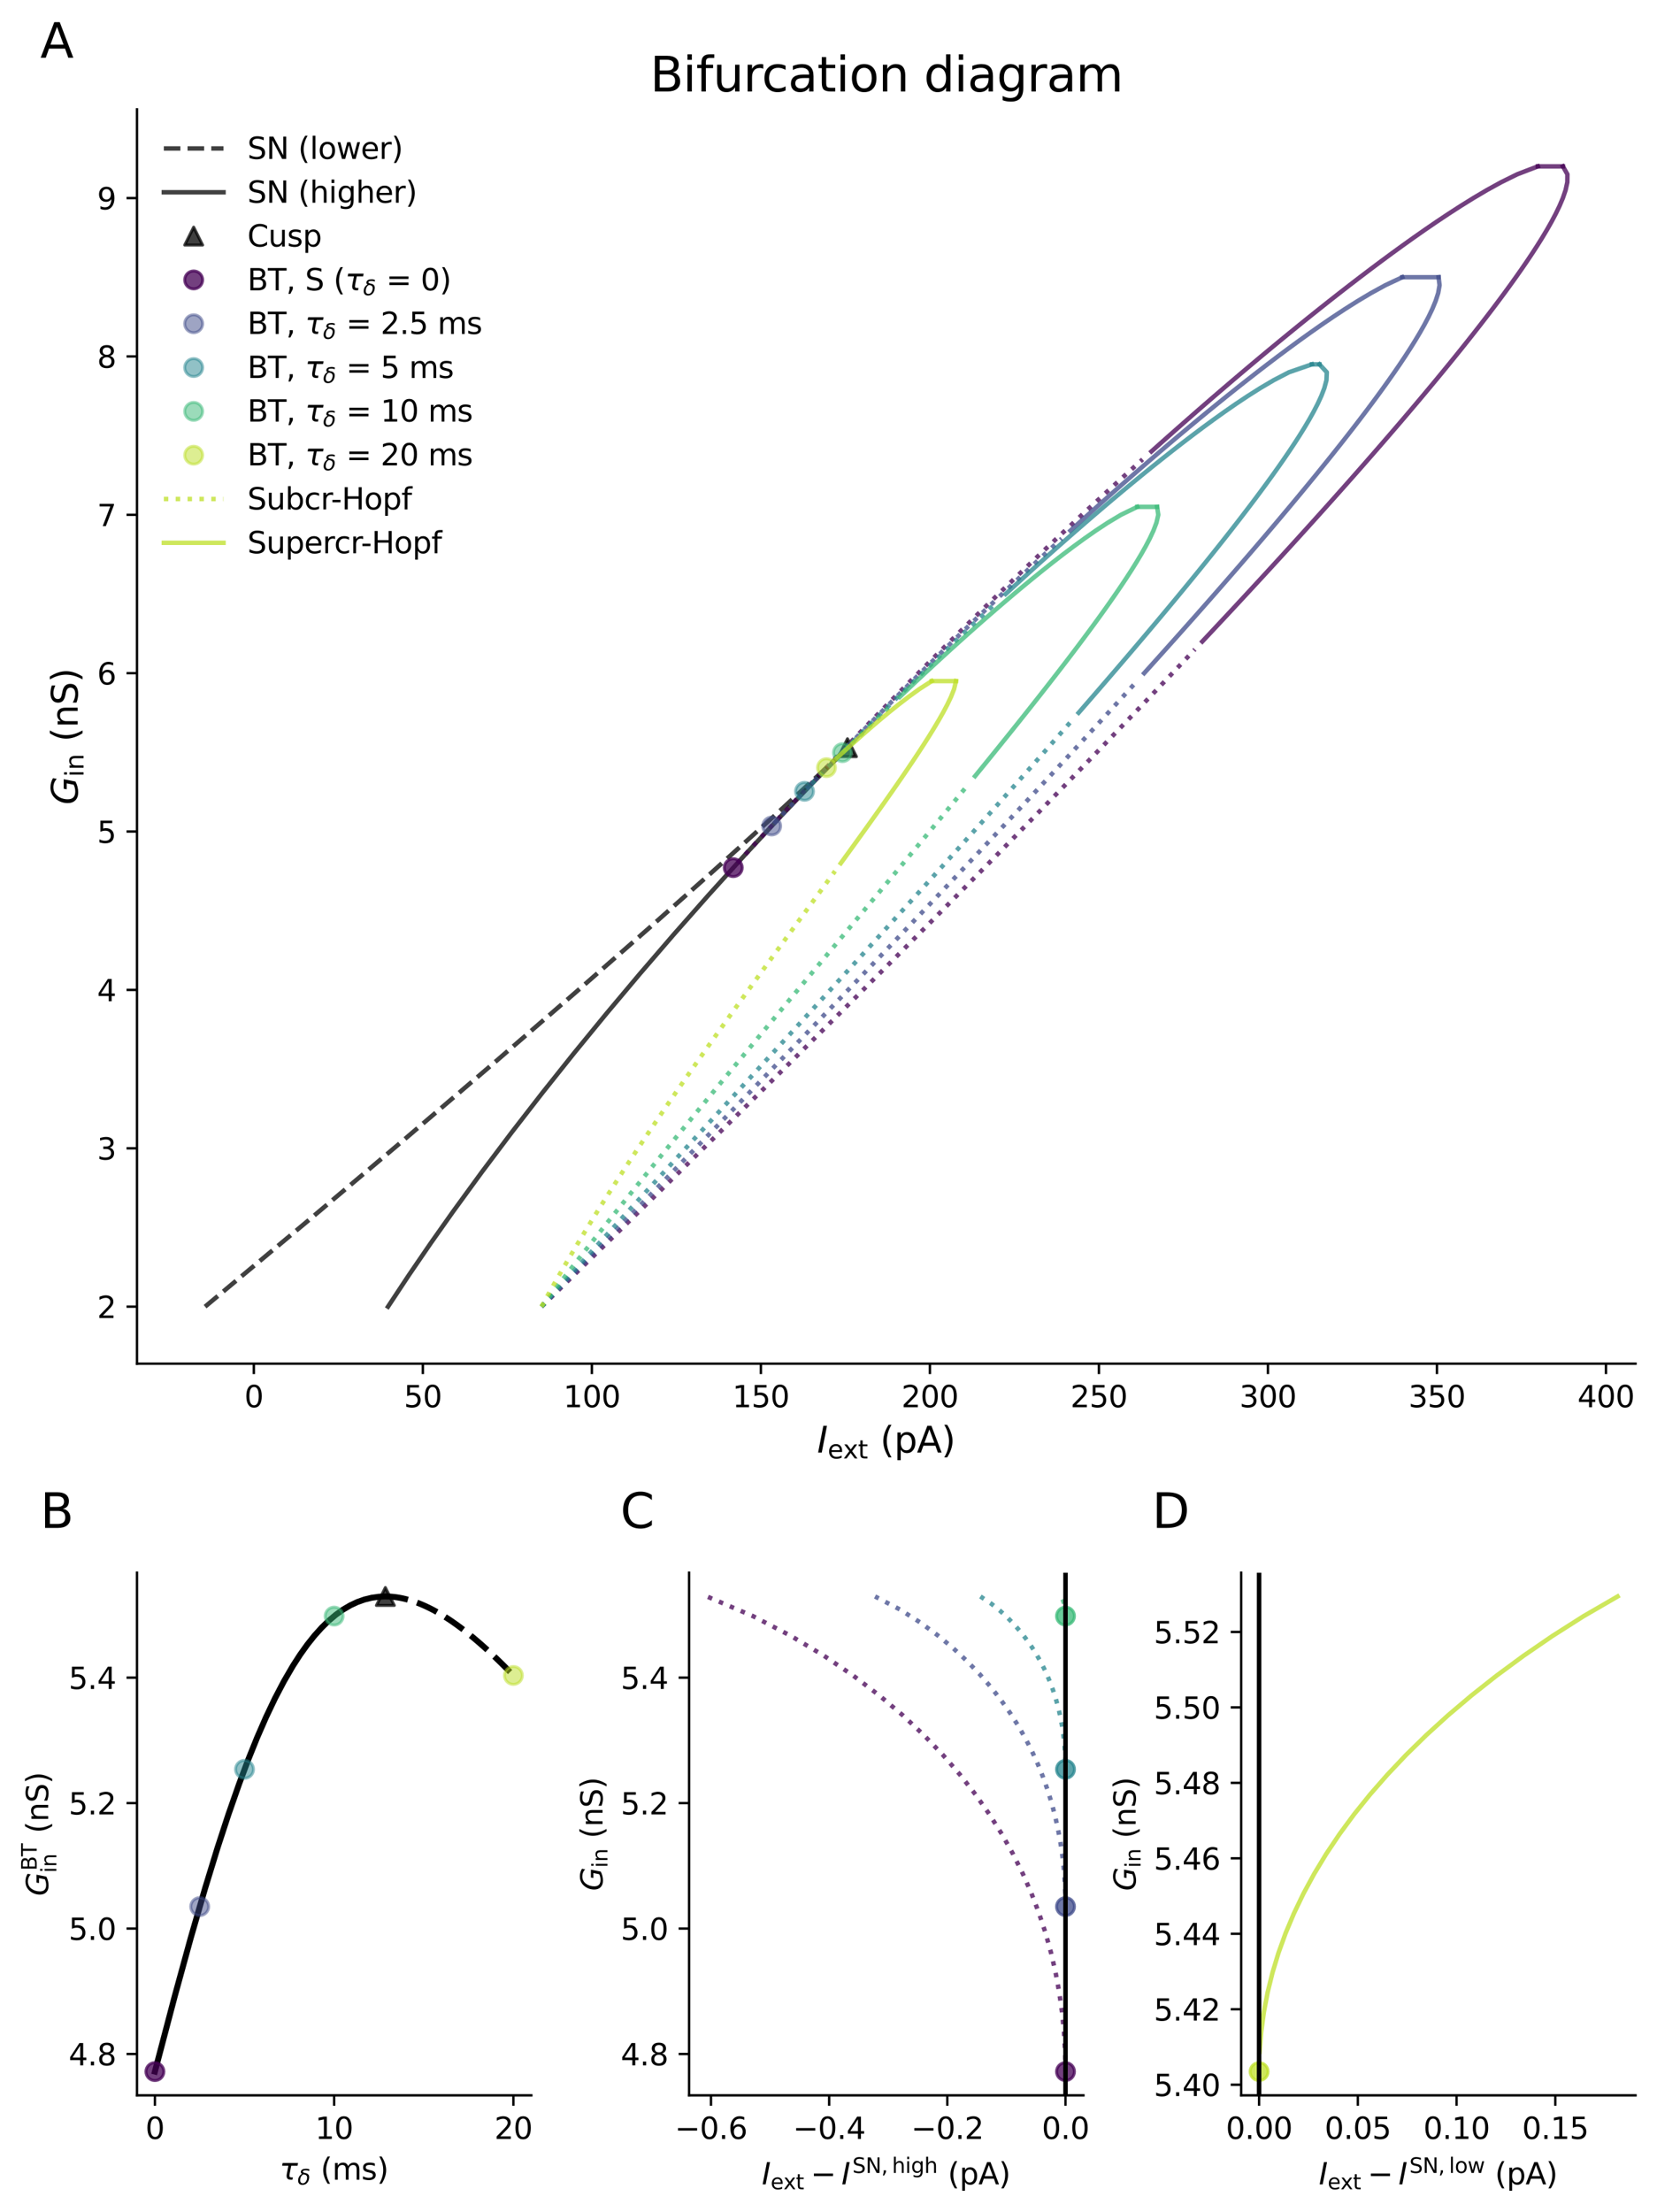 <?xml version="1.0" encoding="utf-8" standalone="no"?>
<!DOCTYPE svg PUBLIC "-//W3C//DTD SVG 1.1//EN"
  "http://www.w3.org/Graphics/SVG/1.1/DTD/svg11.dtd">
<svg xmlns:xlink="http://www.w3.org/1999/xlink" width="555.303pt" height="741.096pt" viewBox="0 0 555.303 741.096" xmlns="http://www.w3.org/2000/svg" version="1.1">
 <defs>
  <style type="text/css">*{stroke-linejoin: round; stroke-linecap: butt}</style>
 </defs>
 <g id="figure_1">
  <g id="patch_1">
   <path d="M 0 741.096 
L 555.303 741.096 
L 555.303 -0 
L 0 -0 
z
" style="fill: #ffffff"/>
  </g>
  <g id="axes_1">
   <g id="patch_2">
    <path d="M 45.903 456.814 
L 548.103 456.814 
L 548.103 36.638 
L 45.903 36.638 
z
" style="fill: #ffffff"/>
   </g>
   <g id="matplotlib.axis_1">
    <g id="xtick_1">
     <g id="line2d_1">
      <defs>
       <path id="m562a5b2834" d="M 0 0 
L 0 3.5 
" style="stroke: #000000; stroke-width: 0.8"/>
      </defs>
      <g>
       <use xlink:href="#m562a5b2834" x="85.066" y="456.814" style="stroke: #000000; stroke-width: 0.8"/>
      </g>
     </g>
     <g id="text_1">
      <!-- 0 -->
      <g transform="translate(81.885 471.413) scale(0.1 -0.1)">
       <defs>
        <path id="DejaVuSans-30" d="M 2034 4250 
Q 1547 4250 1301 3770 
Q 1056 3291 1056 2328 
Q 1056 1369 1301 889 
Q 1547 409 2034 409 
Q 2525 409 2770 889 
Q 3016 1369 3016 2328 
Q 3016 3291 2770 3770 
Q 2525 4250 2034 4250 
z
M 2034 4750 
Q 2819 4750 3233 4129 
Q 3647 3509 3647 2328 
Q 3647 1150 3233 529 
Q 2819 -91 2034 -91 
Q 1250 -91 836 529 
Q 422 1150 422 2328 
Q 422 3509 836 4129 
Q 1250 4750 2034 4750 
z
" transform="scale(0.016)"/>
       </defs>
       <use xlink:href="#DejaVuSans-30"/>
      </g>
     </g>
    </g>
    <g id="xtick_2">
     <g id="line2d_2">
      <g>
       <use xlink:href="#m562a5b2834" x="141.708" y="456.814" style="stroke: #000000; stroke-width: 0.8"/>
      </g>
     </g>
     <g id="text_2">
      <!-- 50 -->
      <g transform="translate(135.346 471.413) scale(0.1 -0.1)">
       <defs>
        <path id="DejaVuSans-35" d="M 691 4666 
L 3169 4666 
L 3169 4134 
L 1269 4134 
L 1269 2991 
Q 1406 3038 1543 3061 
Q 1681 3084 1819 3084 
Q 2600 3084 3056 2656 
Q 3513 2228 3513 1497 
Q 3513 744 3044 326 
Q 2575 -91 1722 -91 
Q 1428 -91 1123 -41 
Q 819 9 494 109 
L 494 744 
Q 775 591 1075 516 
Q 1375 441 1709 441 
Q 2250 441 2565 725 
Q 2881 1009 2881 1497 
Q 2881 1984 2565 2268 
Q 2250 2553 1709 2553 
Q 1456 2553 1204 2497 
Q 953 2441 691 2322 
L 691 4666 
z
" transform="scale(0.016)"/>
       </defs>
       <use xlink:href="#DejaVuSans-35"/>
       <use xlink:href="#DejaVuSans-30" x="63.623"/>
      </g>
     </g>
    </g>
    <g id="xtick_3">
     <g id="line2d_3">
      <g>
       <use xlink:href="#m562a5b2834" x="198.35" y="456.814" style="stroke: #000000; stroke-width: 0.8"/>
      </g>
     </g>
     <g id="text_3">
      <!-- 100 -->
      <g transform="translate(188.806 471.413) scale(0.1 -0.1)">
       <defs>
        <path id="DejaVuSans-31" d="M 794 531 
L 1825 531 
L 1825 4091 
L 703 3866 
L 703 4441 
L 1819 4666 
L 2450 4666 
L 2450 531 
L 3481 531 
L 3481 0 
L 794 0 
L 794 531 
z
" transform="scale(0.016)"/>
       </defs>
       <use xlink:href="#DejaVuSans-31"/>
       <use xlink:href="#DejaVuSans-30" x="63.623"/>
       <use xlink:href="#DejaVuSans-30" x="127.246"/>
      </g>
     </g>
    </g>
    <g id="xtick_4">
     <g id="line2d_4">
      <g>
       <use xlink:href="#m562a5b2834" x="254.992" y="456.814" style="stroke: #000000; stroke-width: 0.8"/>
      </g>
     </g>
     <g id="text_4">
      <!-- 150 -->
      <g transform="translate(245.448 471.413) scale(0.1 -0.1)">
       <use xlink:href="#DejaVuSans-31"/>
       <use xlink:href="#DejaVuSans-35" x="63.623"/>
       <use xlink:href="#DejaVuSans-30" x="127.246"/>
      </g>
     </g>
    </g>
    <g id="xtick_5">
     <g id="line2d_5">
      <g>
       <use xlink:href="#m562a5b2834" x="311.634" y="456.814" style="stroke: #000000; stroke-width: 0.8"/>
      </g>
     </g>
     <g id="text_5">
      <!-- 200 -->
      <g transform="translate(302.09 471.413) scale(0.1 -0.1)">
       <defs>
        <path id="DejaVuSans-32" d="M 1228 531 
L 3431 531 
L 3431 0 
L 469 0 
L 469 531 
Q 828 903 1448 1529 
Q 2069 2156 2228 2338 
Q 2531 2678 2651 2914 
Q 2772 3150 2772 3378 
Q 2772 3750 2511 3984 
Q 2250 4219 1831 4219 
Q 1534 4219 1204 4116 
Q 875 4013 500 3803 
L 500 4441 
Q 881 4594 1212 4672 
Q 1544 4750 1819 4750 
Q 2544 4750 2975 4387 
Q 3406 4025 3406 3419 
Q 3406 3131 3298 2873 
Q 3191 2616 2906 2266 
Q 2828 2175 2409 1742 
Q 1991 1309 1228 531 
z
" transform="scale(0.016)"/>
       </defs>
       <use xlink:href="#DejaVuSans-32"/>
       <use xlink:href="#DejaVuSans-30" x="63.623"/>
       <use xlink:href="#DejaVuSans-30" x="127.246"/>
      </g>
     </g>
    </g>
    <g id="xtick_6">
     <g id="line2d_6">
      <g>
       <use xlink:href="#m562a5b2834" x="368.276" y="456.814" style="stroke: #000000; stroke-width: 0.8"/>
      </g>
     </g>
     <g id="text_6">
      <!-- 250 -->
      <g transform="translate(358.732 471.413) scale(0.1 -0.1)">
       <use xlink:href="#DejaVuSans-32"/>
       <use xlink:href="#DejaVuSans-35" x="63.623"/>
       <use xlink:href="#DejaVuSans-30" x="127.246"/>
      </g>
     </g>
    </g>
    <g id="xtick_7">
     <g id="line2d_7">
      <g>
       <use xlink:href="#m562a5b2834" x="424.917" y="456.814" style="stroke: #000000; stroke-width: 0.8"/>
      </g>
     </g>
     <g id="text_7">
      <!-- 300 -->
      <g transform="translate(415.374 471.413) scale(0.1 -0.1)">
       <defs>
        <path id="DejaVuSans-33" d="M 2597 2516 
Q 3050 2419 3304 2112 
Q 3559 1806 3559 1356 
Q 3559 666 3084 287 
Q 2609 -91 1734 -91 
Q 1441 -91 1130 -33 
Q 819 25 488 141 
L 488 750 
Q 750 597 1062 519 
Q 1375 441 1716 441 
Q 2309 441 2620 675 
Q 2931 909 2931 1356 
Q 2931 1769 2642 2001 
Q 2353 2234 1838 2234 
L 1294 2234 
L 1294 2753 
L 1863 2753 
Q 2328 2753 2575 2939 
Q 2822 3125 2822 3475 
Q 2822 3834 2567 4026 
Q 2313 4219 1838 4219 
Q 1578 4219 1281 4162 
Q 984 4106 628 3988 
L 628 4550 
Q 988 4650 1302 4700 
Q 1616 4750 1894 4750 
Q 2613 4750 3031 4423 
Q 3450 4097 3450 3541 
Q 3450 3153 3228 2886 
Q 3006 2619 2597 2516 
z
" transform="scale(0.016)"/>
       </defs>
       <use xlink:href="#DejaVuSans-33"/>
       <use xlink:href="#DejaVuSans-30" x="63.623"/>
       <use xlink:href="#DejaVuSans-30" x="127.246"/>
      </g>
     </g>
    </g>
    <g id="xtick_8">
     <g id="line2d_8">
      <g>
       <use xlink:href="#m562a5b2834" x="481.559" y="456.814" style="stroke: #000000; stroke-width: 0.8"/>
      </g>
     </g>
     <g id="text_8">
      <!-- 350 -->
      <g transform="translate(472.016 471.413) scale(0.1 -0.1)">
       <use xlink:href="#DejaVuSans-33"/>
       <use xlink:href="#DejaVuSans-35" x="63.623"/>
       <use xlink:href="#DejaVuSans-30" x="127.246"/>
      </g>
     </g>
    </g>
    <g id="xtick_9">
     <g id="line2d_9">
      <g>
       <use xlink:href="#m562a5b2834" x="538.201" y="456.814" style="stroke: #000000; stroke-width: 0.8"/>
      </g>
     </g>
     <g id="text_9">
      <!-- 400 -->
      <g transform="translate(528.657 471.413) scale(0.1 -0.1)">
       <defs>
        <path id="DejaVuSans-34" d="M 2419 4116 
L 825 1625 
L 2419 1625 
L 2419 4116 
z
M 2253 4666 
L 3047 4666 
L 3047 1625 
L 3713 1625 
L 3713 1100 
L 3047 1100 
L 3047 0 
L 2419 0 
L 2419 1100 
L 313 1100 
L 313 1709 
L 2253 4666 
z
" transform="scale(0.016)"/>
       </defs>
       <use xlink:href="#DejaVuSans-34"/>
       <use xlink:href="#DejaVuSans-30" x="63.623"/>
       <use xlink:href="#DejaVuSans-30" x="127.246"/>
      </g>
     </g>
    </g>
    <g id="text_10">
     <!-- $I_{\mathrm{ext}}$ (pA) -->
     <g transform="translate(273.843 486.612) scale(0.12 -0.12)">
      <defs>
       <path id="DejaVuSans-Oblique-49" d="M 1081 4666 
L 1716 4666 
L 806 0 
L 172 0 
L 1081 4666 
z
" transform="scale(0.016)"/>
       <path id="DejaVuSans-65" d="M 3597 1894 
L 3597 1613 
L 953 1613 
Q 991 1019 1311 708 
Q 1631 397 2203 397 
Q 2534 397 2845 478 
Q 3156 559 3463 722 
L 3463 178 
Q 3153 47 2828 -22 
Q 2503 -91 2169 -91 
Q 1331 -91 842 396 
Q 353 884 353 1716 
Q 353 2575 817 3079 
Q 1281 3584 2069 3584 
Q 2775 3584 3186 3129 
Q 3597 2675 3597 1894 
z
M 3022 2063 
Q 3016 2534 2758 2815 
Q 2500 3097 2075 3097 
Q 1594 3097 1305 2825 
Q 1016 2553 972 2059 
L 3022 2063 
z
" transform="scale(0.016)"/>
       <path id="DejaVuSans-78" d="M 3513 3500 
L 2247 1797 
L 3578 0 
L 2900 0 
L 1881 1375 
L 863 0 
L 184 0 
L 1544 1831 
L 300 3500 
L 978 3500 
L 1906 2253 
L 2834 3500 
L 3513 3500 
z
" transform="scale(0.016)"/>
       <path id="DejaVuSans-74" d="M 1172 4494 
L 1172 3500 
L 2356 3500 
L 2356 3053 
L 1172 3053 
L 1172 1153 
Q 1172 725 1289 603 
Q 1406 481 1766 481 
L 2356 481 
L 2356 0 
L 1766 0 
Q 1100 0 847 248 
Q 594 497 594 1153 
L 594 3053 
L 172 3053 
L 172 3500 
L 594 3500 
L 594 4494 
L 1172 4494 
z
" transform="scale(0.016)"/>
       <path id="DejaVuSans-20" transform="scale(0.016)"/>
       <path id="DejaVuSans-28" d="M 1984 4856 
Q 1566 4138 1362 3434 
Q 1159 2731 1159 2009 
Q 1159 1288 1364 580 
Q 1569 -128 1984 -844 
L 1484 -844 
Q 1016 -109 783 600 
Q 550 1309 550 2009 
Q 550 2706 781 3412 
Q 1013 4119 1484 4856 
L 1984 4856 
z
" transform="scale(0.016)"/>
       <path id="DejaVuSans-70" d="M 1159 525 
L 1159 -1331 
L 581 -1331 
L 581 3500 
L 1159 3500 
L 1159 2969 
Q 1341 3281 1617 3432 
Q 1894 3584 2278 3584 
Q 2916 3584 3314 3078 
Q 3713 2572 3713 1747 
Q 3713 922 3314 415 
Q 2916 -91 2278 -91 
Q 1894 -91 1617 61 
Q 1341 213 1159 525 
z
M 3116 1747 
Q 3116 2381 2855 2742 
Q 2594 3103 2138 3103 
Q 1681 3103 1420 2742 
Q 1159 2381 1159 1747 
Q 1159 1113 1420 752 
Q 1681 391 2138 391 
Q 2594 391 2855 752 
Q 3116 1113 3116 1747 
z
" transform="scale(0.016)"/>
       <path id="DejaVuSans-41" d="M 2188 4044 
L 1331 1722 
L 3047 1722 
L 2188 4044 
z
M 1831 4666 
L 2547 4666 
L 4325 0 
L 3669 0 
L 3244 1197 
L 1141 1197 
L 716 0 
L 50 0 
L 1831 4666 
z
" transform="scale(0.016)"/>
       <path id="DejaVuSans-29" d="M 513 4856 
L 1013 4856 
Q 1481 4119 1714 3412 
Q 1947 2706 1947 2009 
Q 1947 1309 1714 600 
Q 1481 -109 1013 -844 
L 513 -844 
Q 928 -128 1133 580 
Q 1338 1288 1338 2009 
Q 1338 2731 1133 3434 
Q 928 4138 513 4856 
z
" transform="scale(0.016)"/>
      </defs>
      <use xlink:href="#DejaVuSans-Oblique-49" transform="translate(0 0.125)"/>
      <use xlink:href="#DejaVuSans-65" transform="translate(29.492 -16.281) scale(0.7)"/>
      <use xlink:href="#DejaVuSans-78" transform="translate(72.559 -16.281) scale(0.7)"/>
      <use xlink:href="#DejaVuSans-74" transform="translate(113.984 -16.281) scale(0.7)"/>
      <use xlink:href="#DejaVuSans-20" transform="translate(144.165 0.125)"/>
      <use xlink:href="#DejaVuSans-28" transform="translate(175.952 0.125)"/>
      <use xlink:href="#DejaVuSans-70" transform="translate(214.966 0.125)"/>
      <use xlink:href="#DejaVuSans-41" transform="translate(278.442 0.125)"/>
      <use xlink:href="#DejaVuSans-29" transform="translate(346.851 0.125)"/>
     </g>
    </g>
   </g>
   <g id="matplotlib.axis_2">
    <g id="ytick_1">
     <g id="line2d_10">
      <defs>
       <path id="mfe1996b36e" d="M 0 0 
L -3.5 0 
" style="stroke: #000000; stroke-width: 0.8"/>
      </defs>
      <g>
       <use xlink:href="#mfe1996b36e" x="45.903" y="437.715" style="stroke: #000000; stroke-width: 0.8"/>
      </g>
     </g>
     <g id="text_11">
      <!-- 2 -->
      <g transform="translate(32.541 441.515) scale(0.1 -0.1)">
       <use xlink:href="#DejaVuSans-32"/>
      </g>
     </g>
    </g>
    <g id="ytick_2">
     <g id="line2d_11">
      <g>
       <use xlink:href="#mfe1996b36e" x="45.903" y="384.663" style="stroke: #000000; stroke-width: 0.8"/>
      </g>
     </g>
     <g id="text_12">
      <!-- 3 -->
      <g transform="translate(32.541 388.462) scale(0.1 -0.1)">
       <use xlink:href="#DejaVuSans-33"/>
      </g>
     </g>
    </g>
    <g id="ytick_3">
     <g id="line2d_12">
      <g>
       <use xlink:href="#mfe1996b36e" x="45.903" y="331.61" style="stroke: #000000; stroke-width: 0.8"/>
      </g>
     </g>
     <g id="text_13">
      <!-- 4 -->
      <g transform="translate(32.541 335.409) scale(0.1 -0.1)">
       <use xlink:href="#DejaVuSans-34"/>
      </g>
     </g>
    </g>
    <g id="ytick_4">
     <g id="line2d_13">
      <g>
       <use xlink:href="#mfe1996b36e" x="45.903" y="278.558" style="stroke: #000000; stroke-width: 0.8"/>
      </g>
     </g>
     <g id="text_14">
      <!-- 5 -->
      <g transform="translate(32.541 282.357) scale(0.1 -0.1)">
       <use xlink:href="#DejaVuSans-35"/>
      </g>
     </g>
    </g>
    <g id="ytick_5">
     <g id="line2d_14">
      <g>
       <use xlink:href="#mfe1996b36e" x="45.903" y="225.505" style="stroke: #000000; stroke-width: 0.8"/>
      </g>
     </g>
     <g id="text_15">
      <!-- 6 -->
      <g transform="translate(32.541 229.304) scale(0.1 -0.1)">
       <defs>
        <path id="DejaVuSans-36" d="M 2113 2584 
Q 1688 2584 1439 2293 
Q 1191 2003 1191 1497 
Q 1191 994 1439 701 
Q 1688 409 2113 409 
Q 2538 409 2786 701 
Q 3034 994 3034 1497 
Q 3034 2003 2786 2293 
Q 2538 2584 2113 2584 
z
M 3366 4563 
L 3366 3988 
Q 3128 4100 2886 4159 
Q 2644 4219 2406 4219 
Q 1781 4219 1451 3797 
Q 1122 3375 1075 2522 
Q 1259 2794 1537 2939 
Q 1816 3084 2150 3084 
Q 2853 3084 3261 2657 
Q 3669 2231 3669 1497 
Q 3669 778 3244 343 
Q 2819 -91 2113 -91 
Q 1303 -91 875 529 
Q 447 1150 447 2328 
Q 447 3434 972 4092 
Q 1497 4750 2381 4750 
Q 2619 4750 2861 4703 
Q 3103 4656 3366 4563 
z
" transform="scale(0.016)"/>
       </defs>
       <use xlink:href="#DejaVuSans-36"/>
      </g>
     </g>
    </g>
    <g id="ytick_6">
     <g id="line2d_15">
      <g>
       <use xlink:href="#mfe1996b36e" x="45.903" y="172.452" style="stroke: #000000; stroke-width: 0.8"/>
      </g>
     </g>
     <g id="text_16">
      <!-- 7 -->
      <g transform="translate(32.541 176.251) scale(0.1 -0.1)">
       <defs>
        <path id="DejaVuSans-37" d="M 525 4666 
L 3525 4666 
L 3525 4397 
L 1831 0 
L 1172 0 
L 2766 4134 
L 525 4134 
L 525 4666 
z
" transform="scale(0.016)"/>
       </defs>
       <use xlink:href="#DejaVuSans-37"/>
      </g>
     </g>
    </g>
    <g id="ytick_7">
     <g id="line2d_16">
      <g>
       <use xlink:href="#mfe1996b36e" x="45.903" y="119.4" style="stroke: #000000; stroke-width: 0.8"/>
      </g>
     </g>
     <g id="text_17">
      <!-- 8 -->
      <g transform="translate(32.541 123.199) scale(0.1 -0.1)">
       <defs>
        <path id="DejaVuSans-38" d="M 2034 2216 
Q 1584 2216 1326 1975 
Q 1069 1734 1069 1313 
Q 1069 891 1326 650 
Q 1584 409 2034 409 
Q 2484 409 2743 651 
Q 3003 894 3003 1313 
Q 3003 1734 2745 1975 
Q 2488 2216 2034 2216 
z
M 1403 2484 
Q 997 2584 770 2862 
Q 544 3141 544 3541 
Q 544 4100 942 4425 
Q 1341 4750 2034 4750 
Q 2731 4750 3128 4425 
Q 3525 4100 3525 3541 
Q 3525 3141 3298 2862 
Q 3072 2584 2669 2484 
Q 3125 2378 3379 2068 
Q 3634 1759 3634 1313 
Q 3634 634 3220 271 
Q 2806 -91 2034 -91 
Q 1263 -91 848 271 
Q 434 634 434 1313 
Q 434 1759 690 2068 
Q 947 2378 1403 2484 
z
M 1172 3481 
Q 1172 3119 1398 2916 
Q 1625 2713 2034 2713 
Q 2441 2713 2670 2916 
Q 2900 3119 2900 3481 
Q 2900 3844 2670 4047 
Q 2441 4250 2034 4250 
Q 1625 4250 1398 4047 
Q 1172 3844 1172 3481 
z
" transform="scale(0.016)"/>
       </defs>
       <use xlink:href="#DejaVuSans-38"/>
      </g>
     </g>
    </g>
    <g id="ytick_8">
     <g id="line2d_17">
      <g>
       <use xlink:href="#mfe1996b36e" x="45.903" y="66.347" style="stroke: #000000; stroke-width: 0.8"/>
      </g>
     </g>
     <g id="text_18">
      <!-- 9 -->
      <g transform="translate(32.541 70.146) scale(0.1 -0.1)">
       <defs>
        <path id="DejaVuSans-39" d="M 703 97 
L 703 672 
Q 941 559 1184 500 
Q 1428 441 1663 441 
Q 2288 441 2617 861 
Q 2947 1281 2994 2138 
Q 2813 1869 2534 1725 
Q 2256 1581 1919 1581 
Q 1219 1581 811 2004 
Q 403 2428 403 3163 
Q 403 3881 828 4315 
Q 1253 4750 1959 4750 
Q 2769 4750 3195 4129 
Q 3622 3509 3622 2328 
Q 3622 1225 3098 567 
Q 2575 -91 1691 -91 
Q 1453 -91 1209 -44 
Q 966 3 703 97 
z
M 1959 2075 
Q 2384 2075 2632 2365 
Q 2881 2656 2881 3163 
Q 2881 3666 2632 3958 
Q 2384 4250 1959 4250 
Q 1534 4250 1286 3958 
Q 1038 3666 1038 3163 
Q 1038 2656 1286 2365 
Q 1534 2075 1959 2075 
z
" transform="scale(0.016)"/>
       </defs>
       <use xlink:href="#DejaVuSans-39"/>
      </g>
     </g>
    </g>
    <g id="text_19">
     <!-- $G_{\mathrm{in}}$ (nS) -->
     <g transform="translate(26.045 269.586) rotate(-90) scale(0.12 -0.12)">
      <defs>
       <path id="DejaVuSans-Oblique-47" d="M 3494 697 
L 3738 1919 
L 2700 1919 
L 2797 2438 
L 4453 2438 
L 4050 384 
Q 3634 156 3143 32 
Q 2653 -91 2156 -91 
Q 1278 -91 783 396 
Q 288 884 288 1753 
Q 288 2475 589 3126 
Q 891 3778 1422 4213 
Q 1756 4484 2153 4617 
Q 2550 4750 3034 4750 
Q 3472 4750 3873 4639 
Q 4275 4528 4641 4306 
L 4513 3634 
Q 4231 3928 3853 4083 
Q 3475 4238 3047 4238 
Q 2550 4238 2172 4048 
Q 1794 3859 1497 3463 
Q 1244 3125 1098 2667 
Q 953 2209 953 1734 
Q 953 1081 1287 751 
Q 1622 422 2284 422 
Q 2616 422 2925 492 
Q 3234 563 3494 697 
z
" transform="scale(0.016)"/>
       <path id="DejaVuSans-69" d="M 603 3500 
L 1178 3500 
L 1178 0 
L 603 0 
L 603 3500 
z
M 603 4863 
L 1178 4863 
L 1178 4134 
L 603 4134 
L 603 4863 
z
" transform="scale(0.016)"/>
       <path id="DejaVuSans-6e" d="M 3513 2113 
L 3513 0 
L 2938 0 
L 2938 2094 
Q 2938 2591 2744 2837 
Q 2550 3084 2163 3084 
Q 1697 3084 1428 2787 
Q 1159 2491 1159 1978 
L 1159 0 
L 581 0 
L 581 3500 
L 1159 3500 
L 1159 2956 
Q 1366 3272 1645 3428 
Q 1925 3584 2291 3584 
Q 2894 3584 3203 3211 
Q 3513 2838 3513 2113 
z
" transform="scale(0.016)"/>
       <path id="DejaVuSans-53" d="M 3425 4513 
L 3425 3897 
Q 3066 4069 2747 4153 
Q 2428 4238 2131 4238 
Q 1616 4238 1336 4038 
Q 1056 3838 1056 3469 
Q 1056 3159 1242 3001 
Q 1428 2844 1947 2747 
L 2328 2669 
Q 3034 2534 3370 2195 
Q 3706 1856 3706 1288 
Q 3706 609 3251 259 
Q 2797 -91 1919 -91 
Q 1588 -91 1214 -16 
Q 841 59 441 206 
L 441 856 
Q 825 641 1194 531 
Q 1563 422 1919 422 
Q 2459 422 2753 634 
Q 3047 847 3047 1241 
Q 3047 1584 2836 1778 
Q 2625 1972 2144 2069 
L 1759 2144 
Q 1053 2284 737 2584 
Q 422 2884 422 3419 
Q 422 4038 858 4394 
Q 1294 4750 2059 4750 
Q 2388 4750 2728 4690 
Q 3069 4631 3425 4513 
z
" transform="scale(0.016)"/>
      </defs>
      <use xlink:href="#DejaVuSans-Oblique-47" transform="translate(0 0.125)"/>
      <use xlink:href="#DejaVuSans-69" transform="translate(77.49 -16.281) scale(0.7)"/>
      <use xlink:href="#DejaVuSans-6e" transform="translate(96.938 -16.281) scale(0.7)"/>
      <use xlink:href="#DejaVuSans-20" transform="translate(144.038 0.125)"/>
      <use xlink:href="#DejaVuSans-28" transform="translate(175.825 0.125)"/>
      <use xlink:href="#DejaVuSans-6e" transform="translate(214.839 0.125)"/>
      <use xlink:href="#DejaVuSans-53" transform="translate(278.218 0.125)"/>
      <use xlink:href="#DejaVuSans-29" transform="translate(341.694 0.125)"/>
     </g>
    </g>
   </g>
   <g id="line2d_18">
    <path d="M 68.73 437.715 
L 103.7 408.536 
L 135.148 382.01 
L 166.233 355.484 
L 193.859 331.61 
L 218.091 310.389 
L 238.996 291.821 
L 259.552 273.252 
L 273.943 259.989 
L 282.388 252.031 
L 282.388 252.031 
" clip-path="url(#p8739e255ed)" style="fill: none; stroke-dasharray: 5.55,2.4; stroke-dashoffset: 0; stroke: #000000; stroke-opacity: 0.75; stroke-width: 1.5"/>
   </g>
   <g id="line2d_19">
    <path d="M 130.033 437.715 
L 137.055 427.105 
L 144.321 416.494 
L 151.815 405.884 
L 161.484 392.621 
L 171.471 379.358 
L 181.762 366.094 
L 192.344 352.831 
L 203.211 339.568 
L 214.359 326.305 
L 225.787 313.042 
L 237.501 299.779 
L 249.513 286.515 
L 261.848 273.252 
L 271.981 262.642 
L 282.429 252.031 
L 282.429 252.031 
" clip-path="url(#p8739e255ed)" style="fill: none; stroke: #000000; stroke-opacity: 0.75; stroke-width: 1.5; stroke-linecap: square"/>
   </g>
   <g id="line2d_20">
    <defs>
     <path id="m1db8d39ece" d="M 0 -3 
L -3 3 
L 3 3 
z
" style="stroke: #000000; stroke-opacity: 0.75; stroke-linejoin: miter"/>
    </defs>
    <g clip-path="url(#p8739e255ed)">
     <use xlink:href="#m1db8d39ece" x="284.01" y="250.472" style="fill-opacity: 0.75; stroke: #000000; stroke-opacity: 0.75; stroke-linejoin: miter"/>
    </g>
   </g>
   <g id="line2d_21">
    <defs>
     <path id="m3cfb37fb7d" d="M 0 3 
C 0.796 3 1.559 2.684 2.121 2.121 
C 2.684 1.559 3 0.796 3 0 
C 3 -0.796 2.684 -1.559 2.121 -2.121 
C 1.559 -2.684 0.796 -3 0 -3 
C -0.796 -3 -1.559 -2.684 -2.121 -2.121 
C -2.684 -1.559 -3 -0.796 -3 0 
C -3 0.796 -2.684 1.559 -2.121 2.121 
C -1.559 2.684 -0.796 3 0 3 
z
" style="stroke: #440154; stroke-opacity: 0.75"/>
    </defs>
    <g clip-path="url(#p8739e255ed)">
     <use xlink:href="#m3cfb37fb7d" x="245.731" y="290.655" style="fill: #440154; fill-opacity: 0.75; stroke: #440154; stroke-opacity: 0.75"/>
    </g>
   </g>
   <g id="line2d_22">
    <path d="M 247.086 289.168 
L 249.509 286.515 
L 251.941 283.863 
L 254.382 281.21 
L 256.832 278.558 
L 259.291 275.905 
L 261.758 273.252 
L 264.235 270.6 
L 266.721 267.947 
L 269.216 265.294 
L 271.719 262.642 
L 274.232 259.989 
L 276.754 257.336 
L 279.285 254.684 
L 281.825 252.031 
L 284.374 249.379 
L 286.933 246.726 
L 289.501 244.073 
L 292.078 241.421 
L 294.664 238.768 
L 297.26 236.115 
L 299.866 233.463 
L 302.481 230.81 
L 305.105 228.157 
L 307.74 225.505 
L 310.384 222.852 
L 313.037 220.2 
L 315.701 217.547 
L 318.375 214.894 
L 321.059 212.242 
L 323.753 209.589 
L 326.457 206.936 
L 329.171 204.284 
L 331.896 201.631 
L 334.632 198.979 
L 337.379 196.326 
L 340.136 193.673 
L 342.904 191.021 
L 345.683 188.368 
L 348.474 185.715 
L 351.276 183.063 
L 354.09 180.41 
L 356.915 177.757 
L 359.753 175.105 
L 362.602 172.452 
L 365.464 169.8 
L 368.339 167.147 
L 371.227 164.494 
L 374.128 161.842 
L 377.042 159.189 
L 379.97 156.536 
L 382.911 153.884 
" clip-path="url(#p8739e255ed)" style="fill: none; stroke-dasharray: 1.5,2.475; stroke-dashoffset: 0; stroke: #440154; stroke-opacity: 0.75; stroke-width: 1.5"/>
   </g>
   <g id="line2d_23">
    <path d="M 385.868 151.231 
L 388.839 148.579 
L 391.825 145.926 
L 394.827 143.273 
L 397.844 140.621 
L 400.878 137.968 
L 403.929 135.315 
L 406.998 132.663 
L 410.085 130.01 
L 413.19 127.358 
L 416.315 124.705 
L 419.461 122.052 
L 422.627 119.4 
L 425.816 116.747 
L 429.028 114.094 
L 432.265 111.442 
L 435.527 108.789 
L 438.817 106.136 
L 442.135 103.484 
L 445.484 100.831 
L 448.867 98.179 
L 452.285 95.526 
L 455.741 92.873 
L 459.239 90.221 
L 462.783 87.568 
L 466.379 84.915 
L 470.031 82.263 
L 473.747 79.61 
L 477.538 76.957 
L 481.414 74.305 
L 485.394 71.652 
L 489.501 69 
L 493.771 66.347 
L 498.26 63.694 
L 503.074 61.042 
L 508.453 58.389 
L 515.365 55.736 
" clip-path="url(#p8739e255ed)" style="fill: none; stroke: #440154; stroke-opacity: 0.75; stroke-width: 1.5; stroke-linecap: square"/>
   </g>
   <g id="line2d_24">
    <path d="M 181.474 437.715 
L 184.202 435.063 
L 186.929 432.41 
L 189.654 429.757 
L 192.378 427.105 
L 195.1 424.452 
L 197.82 421.8 
L 200.539 419.147 
L 203.257 416.494 
L 205.973 413.842 
L 208.687 411.189 
L 211.4 408.536 
L 214.111 405.884 
L 216.82 403.231 
L 219.528 400.579 
L 222.233 397.926 
L 224.938 395.273 
L 227.64 392.621 
L 230.341 389.968 
L 233.039 387.315 
L 235.736 384.663 
L 238.431 382.01 
L 241.125 379.358 
L 243.816 376.705 
L 246.505 374.052 
L 249.193 371.4 
L 251.878 368.747 
L 254.561 366.094 
L 257.243 363.442 
L 259.922 360.789 
L 262.599 358.136 
L 265.274 355.484 
L 267.947 352.831 
L 270.617 350.179 
L 273.286 347.526 
L 275.952 344.873 
L 278.616 342.221 
L 281.277 339.568 
L 283.936 336.915 
L 286.593 334.263 
L 289.248 331.61 
L 291.9 328.957 
L 294.549 326.305 
L 297.196 323.652 
L 299.84 321 
L 302.482 318.347 
L 305.121 315.694 
L 307.757 313.042 
L 310.391 310.389 
L 313.021 307.736 
L 315.649 305.084 
L 318.274 302.431 
L 320.897 299.779 
L 323.516 297.126 
L 326.132 294.473 
L 328.745 291.821 
L 331.355 289.168 
L 333.962 286.515 
L 336.566 283.863 
L 339.166 281.21 
L 341.763 278.558 
L 344.357 275.905 
L 346.947 273.252 
L 349.534 270.6 
L 352.117 267.947 
L 354.697 265.294 
L 357.273 262.642 
L 359.845 259.989 
L 362.413 257.336 
L 364.978 254.684 
L 367.538 252.031 
L 370.095 249.379 
L 372.647 246.726 
L 375.195 244.073 
L 377.739 241.421 
L 380.279 238.768 
L 382.814 236.115 
L 385.344 233.463 
L 387.87 230.81 
L 390.392 228.157 
L 392.908 225.505 
L 395.419 222.852 
L 397.926 220.2 
L 400.427 217.547 
" clip-path="url(#p8739e255ed)" style="fill: none; stroke-dasharray: 1.5,2.475; stroke-dashoffset: 0; stroke: #440154; stroke-opacity: 0.75; stroke-width: 1.5"/>
   </g>
   <g id="line2d_25">
    <path d="M 402.923 214.894 
L 405.414 212.242 
L 407.899 209.589 
L 410.378 206.936 
L 412.852 204.284 
L 415.32 201.631 
L 417.782 198.979 
L 420.237 196.326 
L 422.686 193.673 
L 425.129 191.021 
L 427.565 188.368 
L 429.994 185.715 
L 432.416 183.063 
L 434.831 180.41 
L 437.238 177.757 
L 439.638 175.105 
L 442.03 172.452 
L 444.413 169.8 
L 446.788 167.147 
L 449.155 164.494 
L 451.512 161.842 
L 453.86 159.189 
L 456.199 156.536 
L 458.528 153.884 
L 460.846 151.231 
L 463.154 148.579 
L 465.451 145.926 
L 467.736 143.273 
L 470.009 140.621 
L 472.269 137.968 
L 474.517 135.315 
L 476.751 132.663 
L 478.971 130.01 
L 481.176 127.358 
L 483.365 124.705 
L 485.537 122.052 
L 487.693 119.4 
L 489.829 116.747 
L 491.947 114.094 
L 494.043 111.442 
L 496.118 108.789 
L 498.169 106.136 
L 500.195 103.484 
L 502.193 100.831 
L 504.163 98.179 
L 506.1 95.526 
L 508.003 92.873 
L 509.867 90.221 
L 511.689 87.568 
L 513.463 84.915 
L 515.184 82.263 
L 516.844 79.61 
L 518.434 76.957 
L 519.941 74.305 
L 521.348 71.652 
L 522.632 69 
L 523.756 66.347 
L 524.665 63.694 
L 525.251 61.042 
L 525.276 58.389 
L 523.771 55.736 
" clip-path="url(#p8739e255ed)" style="fill: none; stroke: #440154; stroke-opacity: 0.75; stroke-width: 1.5; stroke-linecap: square"/>
   </g>
   <g id="line2d_26">
    <path d="M 515.365 55.736 
L 523.771 55.736 
" clip-path="url(#p8739e255ed)" style="fill: none; stroke: #440154; stroke-opacity: 0.75; stroke-width: 1.5; stroke-linecap: square"/>
   </g>
   <g id="line2d_27">
    <defs>
     <path id="mf13c31a566" d="M 0 3 
C 0.796 3 1.559 2.684 2.121 2.121 
C 2.684 1.559 3 0.796 3 0 
C 3 -0.796 2.684 -1.559 2.121 -2.121 
C 1.559 -2.684 0.796 -3 0 -3 
C -0.796 -3 -1.559 -2.684 -2.121 -2.121 
C -2.684 -1.559 -3 -0.796 -3 0 
C -3 0.796 -2.684 1.559 -2.121 2.121 
C -1.559 2.684 -0.796 3 0 3 
z
" style="stroke: #3e4a89; stroke-opacity: 0.5"/>
    </defs>
    <g clip-path="url(#p8739e255ed)">
     <use xlink:href="#mf13c31a566" x="258.607" y="276.701" style="fill: #3e4a89; fill-opacity: 0.5; stroke: #3e4a89; stroke-opacity: 0.5"/>
    </g>
   </g>
   <g id="line2d_28">
    <path d="M 259.353 275.905 
L 261.844 273.252 
L 264.344 270.6 
L 266.855 267.947 
L 269.375 265.294 
L 271.906 262.642 
L 274.446 259.989 
L 276.997 257.336 
L 279.558 254.684 
L 282.129 252.031 
L 284.71 249.379 
L 287.301 246.726 
L 289.903 244.073 
L 292.516 241.421 
L 295.139 238.768 
L 297.773 236.115 
L 300.417 233.463 
L 303.073 230.81 
L 305.739 228.157 
L 308.417 225.505 
L 311.106 222.852 
L 313.807 220.2 
L 316.519 217.547 
L 319.242 214.894 
L 321.978 212.242 
L 324.726 209.589 
L 327.486 206.936 
L 330.258 204.284 
L 333.044 201.631 
L 335.842 198.979 
L 338.653 196.326 
L 341.478 193.673 
L 344.316 191.021 
L 347.168 188.368 
L 350.035 185.715 
L 352.916 183.063 
L 355.813 180.41 
" clip-path="url(#p8739e255ed)" style="fill: none; stroke-dasharray: 1.5,2.475; stroke-dashoffset: 0; stroke: #3e4a89; stroke-opacity: 0.75; stroke-width: 1.5"/>
   </g>
   <g id="line2d_29">
    <path d="M 358.724 177.757 
L 361.652 175.105 
L 364.596 172.452 
L 367.557 169.8 
L 370.535 167.147 
L 373.531 164.494 
L 376.545 161.842 
L 379.579 159.189 
L 382.633 156.536 
L 385.708 153.884 
L 388.805 151.231 
L 391.924 148.579 
L 395.068 145.926 
L 398.237 143.273 
L 401.433 140.621 
L 404.658 137.968 
L 407.913 135.315 
L 411.2 132.663 
L 414.523 130.01 
L 417.884 127.358 
L 421.286 124.705 
L 424.734 122.052 
L 428.233 119.4 
L 431.789 116.747 
L 435.41 114.094 
L 439.106 111.442 
L 442.891 108.789 
L 446.782 106.136 
L 450.808 103.484 
L 455.01 100.831 
L 459.46 98.179 
L 464.303 95.526 
L 469.948 92.873 
" clip-path="url(#p8739e255ed)" style="fill: none; stroke: #3e4a89; stroke-opacity: 0.75; stroke-width: 1.5; stroke-linecap: square"/>
   </g>
   <g id="line2d_30">
    <path d="M 181.474 437.715 
L 184.062 435.063 
L 186.65 432.41 
L 189.237 429.757 
L 191.823 427.105 
L 194.408 424.452 
L 196.993 421.8 
L 199.577 419.147 
L 202.161 416.494 
L 204.743 413.842 
L 207.325 411.189 
L 209.906 408.536 
L 212.486 405.884 
L 215.065 403.231 
L 217.644 400.579 
L 220.221 397.926 
L 222.797 395.273 
L 225.372 392.621 
L 227.947 389.968 
L 230.52 387.315 
L 233.092 384.663 
L 235.662 382.01 
L 238.232 379.358 
L 240.8 376.705 
L 243.367 374.052 
L 245.933 371.4 
L 248.497 368.747 
L 251.06 366.094 
L 253.621 363.442 
L 256.181 360.789 
L 258.739 358.136 
L 261.296 355.484 
L 263.851 352.831 
L 266.405 350.179 
L 268.957 347.526 
L 271.507 344.873 
L 274.055 342.221 
L 276.601 339.568 
L 279.146 336.915 
L 281.688 334.263 
L 284.228 331.61 
L 286.767 328.957 
L 289.303 326.305 
L 291.837 323.652 
L 294.369 321 
L 296.899 318.347 
L 299.426 315.694 
L 301.951 313.042 
L 304.473 310.389 
L 306.993 307.736 
L 309.511 305.084 
L 312.025 302.431 
L 314.537 299.779 
L 317.047 297.126 
L 319.553 294.473 
L 322.057 291.821 
L 324.557 289.168 
L 327.055 286.515 
L 329.549 283.863 
L 332.04 281.21 
L 334.528 278.558 
L 337.012 275.905 
L 339.493 273.252 
L 341.971 270.6 
L 344.444 267.947 
L 346.914 265.294 
L 349.38 262.642 
L 351.843 259.989 
L 354.301 257.336 
L 356.755 254.684 
L 359.205 252.031 
L 361.65 249.379 
L 364.091 246.726 
L 366.527 244.073 
L 368.959 241.421 
L 371.386 238.768 
L 373.807 236.115 
L 376.224 233.463 
L 378.635 230.81 
L 381.041 228.157 
" clip-path="url(#p8739e255ed)" style="fill: none; stroke-dasharray: 1.5,2.475; stroke-dashoffset: 0; stroke: #3e4a89; stroke-opacity: 0.75; stroke-width: 1.5"/>
   </g>
   <g id="line2d_31">
    <path d="M 383.441 225.505 
L 385.835 222.852 
L 388.223 220.2 
L 390.606 217.547 
L 392.981 214.894 
L 395.351 212.242 
L 397.713 209.589 
L 400.069 206.936 
L 402.417 204.284 
L 404.758 201.631 
L 407.091 198.979 
L 409.416 196.326 
L 411.732 193.673 
L 414.04 191.021 
L 416.339 188.368 
L 418.629 185.715 
L 420.909 183.063 
L 423.179 180.41 
L 425.439 177.757 
L 427.687 175.105 
L 429.924 172.452 
L 432.149 169.8 
L 434.361 167.147 
L 436.561 164.494 
L 438.746 161.842 
L 440.917 159.189 
L 443.072 156.536 
L 445.211 153.884 
L 447.333 151.231 
L 449.436 148.579 
L 451.52 145.926 
L 453.583 143.273 
L 455.624 140.621 
L 457.64 137.968 
L 459.631 135.315 
L 461.594 132.663 
L 463.525 130.01 
L 465.423 127.358 
L 467.284 124.705 
L 469.103 122.052 
L 470.876 119.4 
L 472.596 116.747 
L 474.255 114.094 
L 475.843 111.442 
L 477.347 108.789 
L 478.748 106.136 
L 480.019 103.484 
L 481.118 100.831 
L 481.973 98.179 
L 482.439 95.526 
L 482.107 92.873 
" clip-path="url(#p8739e255ed)" style="fill: none; stroke: #3e4a89; stroke-opacity: 0.75; stroke-width: 1.5; stroke-linecap: square"/>
   </g>
   <g id="line2d_32">
    <path d="M 469.948 92.873 
L 482.107 92.873 
" clip-path="url(#p8739e255ed)" style="fill: none; stroke: #3e4a89; stroke-opacity: 0.75; stroke-width: 1.5; stroke-linecap: square"/>
   </g>
   <g id="line2d_33">
    <defs>
     <path id="me87227e90e" d="M 0 3 
C 0.796 3 1.559 2.684 2.121 2.121 
C 2.684 1.559 3 0.796 3 0 
C 3 -0.796 2.684 -1.559 2.121 -2.121 
C 1.559 -2.684 0.796 -3 0 -3 
C -0.796 -3 -1.559 -2.684 -2.121 -2.121 
C -2.684 -1.559 -3 -0.796 -3 0 
C -3 0.796 -2.684 1.559 -2.121 2.121 
C -1.559 2.684 -0.796 3 0 3 
z
" style="stroke: #25848e; stroke-opacity: 0.5"/>
    </defs>
    <g clip-path="url(#p8739e255ed)">
     <use xlink:href="#me87227e90e" x="269.619" y="265.09" style="fill: #25848e; fill-opacity: 0.5; stroke: #25848e; stroke-opacity: 0.5"/>
    </g>
   </g>
   <g id="line2d_34">
    <path d="M 271.978 262.642 
L 274.545 259.989 
L 277.122 257.336 
L 279.712 254.684 
L 282.312 252.031 
L 284.925 249.379 
L 287.549 246.726 
L 290.185 244.073 
L 292.833 241.421 
L 295.493 238.768 
L 298.166 236.115 
L 300.851 233.463 
L 303.549 230.81 
L 306.26 228.157 
L 308.984 225.505 
L 311.721 222.852 
L 314.473 220.2 
L 317.238 217.547 
L 320.018 214.894 
L 322.812 212.242 
L 325.621 209.589 
L 328.446 206.936 
L 331.286 204.284 
L 334.143 201.631 
" clip-path="url(#p8739e255ed)" style="fill: none; stroke-dasharray: 1.5,2.475; stroke-dashoffset: 0; stroke: #25848e; stroke-opacity: 0.75; stroke-width: 1.5"/>
   </g>
   <g id="line2d_35">
    <path d="M 337.016 198.979 
L 339.906 196.326 
L 342.815 193.673 
L 345.741 191.021 
L 348.687 188.368 
L 351.653 185.715 
L 354.64 183.063 
L 357.648 180.41 
L 360.679 177.757 
L 363.734 175.105 
L 366.814 172.452 
L 369.92 169.8 
L 373.055 167.147 
L 376.221 164.494 
L 379.419 161.842 
L 382.652 159.189 
L 385.923 156.536 
L 389.236 153.884 
L 392.596 151.231 
L 396.008 148.579 
L 399.478 145.926 
L 403.015 143.273 
L 406.632 140.621 
L 410.343 137.968 
L 414.172 135.315 
L 418.152 132.663 
L 422.342 130.01 
L 426.851 127.358 
L 431.959 124.705 
L 439.646 122.052 
" clip-path="url(#p8739e255ed)" style="fill: none; stroke: #25848e; stroke-opacity: 0.75; stroke-width: 1.5; stroke-linecap: square"/>
   </g>
   <g id="line2d_36">
    <path d="M 181.474 437.715 
L 183.879 435.063 
L 186.285 432.41 
L 188.693 429.757 
L 191.102 427.105 
L 193.512 424.452 
L 195.924 421.8 
L 198.337 419.147 
L 200.751 416.494 
L 203.166 413.842 
L 205.583 411.189 
L 208 408.536 
L 210.418 405.884 
L 212.837 403.231 
L 215.257 400.579 
L 217.678 397.926 
L 220.1 395.273 
L 222.522 392.621 
L 224.944 389.968 
L 227.367 387.315 
L 229.791 384.663 
L 232.215 382.01 
L 234.639 379.358 
L 237.063 376.705 
L 239.488 374.052 
L 241.913 371.4 
L 244.337 368.747 
L 246.762 366.094 
L 249.187 363.442 
L 251.611 360.789 
L 254.035 358.136 
L 256.459 355.484 
L 258.883 352.831 
L 261.305 350.179 
L 263.728 347.526 
L 266.15 344.873 
L 268.571 342.221 
L 270.991 339.568 
L 273.411 336.915 
L 275.829 334.263 
L 278.247 331.61 
L 280.664 328.957 
L 283.079 326.305 
L 285.493 323.652 
L 287.906 321 
L 290.317 318.347 
L 292.727 315.694 
L 295.135 313.042 
L 297.542 310.389 
L 299.947 307.736 
L 302.35 305.084 
L 304.751 302.431 
L 307.15 299.779 
L 309.546 297.126 
L 311.941 294.473 
L 314.333 291.821 
L 316.722 289.168 
L 319.109 286.515 
L 321.493 283.863 
L 323.875 281.21 
L 326.253 278.558 
L 328.628 275.905 
L 331 273.252 
L 333.369 270.6 
L 335.734 267.947 
L 338.095 265.294 
L 340.453 262.642 
L 342.807 259.989 
L 345.156 257.336 
L 347.501 254.684 
L 349.842 252.031 
L 352.178 249.379 
L 354.509 246.726 
L 356.835 244.073 
L 359.156 241.421 
" clip-path="url(#p8739e255ed)" style="fill: none; stroke-dasharray: 1.5,2.475; stroke-dashoffset: 0; stroke: #25848e; stroke-opacity: 0.75; stroke-width: 1.5"/>
   </g>
   <g id="line2d_37">
    <path d="M 361.472 238.768 
L 363.781 236.115 
L 366.085 233.463 
L 368.383 230.81 
L 370.674 228.157 
L 372.958 225.505 
L 375.235 222.852 
L 377.505 220.2 
L 379.768 217.547 
L 382.022 214.894 
L 384.268 212.242 
L 386.505 209.589 
L 388.732 206.936 
L 390.951 204.284 
L 393.158 201.631 
L 395.356 198.979 
L 397.541 196.326 
L 399.715 193.673 
L 401.877 191.021 
L 404.025 188.368 
L 406.158 185.715 
L 408.277 183.063 
L 410.38 180.41 
L 412.466 177.757 
L 414.533 175.105 
L 416.581 172.452 
L 418.608 169.8 
L 420.612 167.147 
L 422.59 164.494 
L 424.542 161.842 
L 426.464 159.189 
L 428.353 156.536 
L 430.206 153.884 
L 432.017 151.231 
L 433.781 148.579 
L 435.493 145.926 
L 437.142 143.273 
L 438.717 140.621 
L 440.202 137.968 
L 441.575 135.315 
L 442.801 132.663 
L 443.823 130.01 
L 444.531 127.358 
L 444.644 124.705 
L 442.184 122.052 
" clip-path="url(#p8739e255ed)" style="fill: none; stroke: #25848e; stroke-opacity: 0.75; stroke-width: 1.5; stroke-linecap: square"/>
   </g>
   <g id="line2d_38">
    <path d="M 439.646 122.052 
L 442.184 122.052 
" clip-path="url(#p8739e255ed)" style="fill: none; stroke: #25848e; stroke-opacity: 0.75; stroke-width: 1.5; stroke-linecap: square"/>
   </g>
   <g id="line2d_39">
    <defs>
     <path id="m2832d1f83b" d="M 0 3 
C 0.796 3 1.559 2.684 2.121 2.121 
C 2.684 1.559 3 0.796 3 0 
C 3 -0.796 2.684 -1.559 2.121 -2.121 
C 1.559 -2.684 0.796 -3 0 -3 
C -0.796 -3 -1.559 -2.684 -2.121 -2.121 
C -2.684 -1.559 -3 -0.796 -3 0 
C -3 0.796 -2.684 1.559 -2.121 2.121 
C -1.559 2.684 -0.796 3 0 3 
z
" style="stroke: #38b977; stroke-opacity: 0.5"/>
    </defs>
    <g clip-path="url(#p8739e255ed)">
     <use xlink:href="#m2832d1f83b" x="282.329" y="252.131" style="fill: #38b977; fill-opacity: 0.5; stroke: #38b977; stroke-opacity: 0.5"/>
    </g>
   </g>
   <g id="line2d_40">
    <path d="M 282.429 252.031 
L 285.107 249.379 
L 287.8 246.726 
L 290.51 244.073 
L 293.237 241.421 
L 295.981 238.768 
L 298.742 236.115 
" clip-path="url(#p8739e255ed)" style="fill: none; stroke-dasharray: 1.5,2.475; stroke-dashoffset: 0; stroke: #38b977; stroke-opacity: 0.75; stroke-width: 1.5"/>
   </g>
   <g id="line2d_41">
    <path d="M 301.522 233.463 
L 304.321 230.81 
L 307.14 228.157 
L 309.98 225.505 
L 312.842 222.852 
L 315.726 220.2 
L 318.634 217.547 
L 321.567 214.894 
L 324.528 212.242 
L 327.517 209.589 
L 330.537 206.936 
L 333.59 204.284 
L 336.68 201.631 
L 339.81 198.979 
L 342.984 196.326 
L 346.207 193.673 
L 349.487 191.021 
L 352.832 188.368 
L 356.255 185.715 
L 359.772 183.063 
L 363.409 180.41 
L 367.207 177.757 
L 371.238 175.105 
L 375.669 172.452 
L 381.124 169.8 
" clip-path="url(#p8739e255ed)" style="fill: none; stroke: #38b977; stroke-opacity: 0.75; stroke-width: 1.5; stroke-linecap: square"/>
   </g>
   <g id="line2d_42">
    <path d="M 181.474 437.715 
L 183.521 435.063 
L 185.575 432.41 
L 187.636 429.757 
L 189.704 427.105 
L 191.778 424.452 
L 193.859 421.8 
L 195.947 419.147 
L 198.04 416.494 
L 200.14 413.842 
L 202.245 411.189 
L 204.356 408.536 
L 206.473 405.884 
L 208.595 403.231 
L 210.722 400.579 
L 212.854 397.926 
L 214.991 395.273 
L 217.133 392.621 
L 219.279 389.968 
L 221.43 387.315 
L 223.585 384.663 
L 225.744 382.01 
L 227.907 379.358 
L 230.074 376.705 
L 232.245 374.052 
L 234.419 371.4 
L 236.596 368.747 
L 238.777 366.094 
L 240.961 363.442 
L 243.148 360.789 
L 245.337 358.136 
L 247.529 355.484 
L 249.724 352.831 
L 251.92 350.179 
L 254.119 347.526 
L 256.32 344.873 
L 258.523 342.221 
L 260.728 339.568 
L 262.934 336.915 
L 265.141 334.263 
L 267.35 331.61 
L 269.56 328.957 
L 271.77 326.305 
L 273.982 323.652 
L 276.194 321 
L 278.406 318.347 
L 280.619 315.694 
L 282.831 313.042 
L 285.044 310.389 
L 287.256 307.736 
L 289.467 305.084 
L 291.678 302.431 
L 293.888 299.779 
L 296.097 297.126 
L 298.304 294.473 
L 300.51 291.821 
L 302.715 289.168 
L 304.917 286.515 
L 307.117 283.863 
L 309.314 281.21 
L 311.509 278.558 
L 313.701 275.905 
L 315.889 273.252 
L 318.074 270.6 
L 320.256 267.947 
L 322.432 265.294 
L 324.605 262.642 
" clip-path="url(#p8739e255ed)" style="fill: none; stroke-dasharray: 1.5,2.475; stroke-dashoffset: 0; stroke: #38b977; stroke-opacity: 0.75; stroke-width: 1.5"/>
   </g>
   <g id="line2d_43">
    <path d="M 326.772 259.989 
L 328.935 257.336 
L 331.091 254.684 
L 333.242 252.031 
L 335.386 249.379 
L 337.523 246.726 
L 339.652 244.073 
L 341.773 241.421 
L 343.886 238.768 
L 345.99 236.115 
L 348.083 233.463 
L 350.165 230.81 
L 352.236 228.157 
L 354.295 225.505 
L 356.34 222.852 
L 358.37 220.2 
L 360.384 217.547 
L 362.38 214.894 
L 364.357 212.242 
L 366.314 209.589 
L 368.247 206.936 
L 370.154 204.284 
L 372.033 201.631 
L 373.879 198.979 
L 375.688 196.326 
L 377.455 193.673 
L 379.173 191.021 
L 380.832 188.368 
L 382.421 185.715 
L 383.923 183.063 
L 385.312 180.41 
L 386.547 177.757 
L 387.556 175.105 
L 388.171 172.452 
L 387.769 169.8 
" clip-path="url(#p8739e255ed)" style="fill: none; stroke: #38b977; stroke-opacity: 0.75; stroke-width: 1.5; stroke-linecap: square"/>
   </g>
   <g id="line2d_44">
    <path d="M 381.124 169.8 
L 387.769 169.8 
" clip-path="url(#p8739e255ed)" style="fill: none; stroke: #38b977; stroke-opacity: 0.75; stroke-width: 1.5; stroke-linecap: square"/>
   </g>
   <g id="line2d_45">
    <defs>
     <path id="mad7dd1ea3d" d="M 0 3 
C 0.796 3 1.559 2.684 2.121 2.121 
C 2.684 1.559 3 0.796 3 0 
C 3 -0.796 2.684 -1.559 2.121 -2.121 
C 1.559 -2.684 0.796 -3 0 -3 
C -0.796 -3 -1.559 -2.684 -2.121 -2.121 
C -2.684 -1.559 -3 -0.796 -3 0 
C -3 0.796 -2.684 1.559 -2.121 2.121 
C -1.559 2.684 -0.796 3 0 3 
z
" style="stroke: #bddf26; stroke-opacity: 0.5"/>
    </defs>
    <g clip-path="url(#p8739e255ed)">
     <use xlink:href="#mad7dd1ea3d" x="276.976" y="257.152" style="fill: #bddf26; fill-opacity: 0.5; stroke: #bddf26; stroke-opacity: 0.5"/>
    </g>
   </g>
   <g id="line2d_46"/>
   <g id="line2d_47">
    <path d="M 279.621 254.684 
L 282.502 252.031 
L 285.426 249.379 
L 288.4 246.726 
L 291.432 244.073 
L 294.532 241.421 
L 297.716 238.768 
L 301.01 236.115 
L 304.454 233.463 
L 308.129 230.81 
L 312.25 228.157 
" clip-path="url(#p8739e255ed)" style="fill: none; stroke: #bddf26; stroke-opacity: 0.75; stroke-width: 1.5; stroke-linecap: square"/>
   </g>
   <g id="line2d_48">
    <path d="M 181.474 437.715 
L 182.932 435.063 
L 184.409 432.41 
L 185.905 429.757 
L 187.42 427.105 
L 188.954 424.452 
L 190.505 421.8 
L 192.073 419.147 
L 193.659 416.494 
L 195.261 413.842 
L 196.878 411.189 
L 198.512 408.536 
L 200.16 405.884 
L 201.823 403.231 
L 203.5 400.579 
L 205.191 397.926 
L 206.895 395.273 
L 208.612 392.621 
L 210.342 389.968 
L 212.084 387.315 
L 213.838 384.663 
L 215.604 382.01 
L 217.38 379.358 
L 219.167 376.705 
L 220.965 374.052 
L 222.772 371.4 
L 224.589 368.747 
L 226.415 366.094 
L 228.25 363.442 
L 230.094 360.789 
L 231.946 358.136 
L 233.806 355.484 
L 235.673 352.831 
L 237.548 350.179 
L 239.429 347.526 
L 241.317 344.873 
L 243.21 342.221 
L 245.11 339.568 
L 247.015 336.915 
L 248.925 334.263 
L 250.839 331.61 
L 252.758 328.957 
L 254.681 326.305 
L 256.607 323.652 
L 258.537 321 
L 260.469 318.347 
L 262.403 315.694 
L 264.34 313.042 
L 266.277 310.389 
L 268.216 307.736 
L 270.155 305.084 
L 272.094 302.431 
L 274.033 299.779 
L 275.97 297.126 
L 277.905 294.473 
L 279.839 291.821 
" clip-path="url(#p8739e255ed)" style="fill: none; stroke-dasharray: 1.5,2.475; stroke-dashoffset: 0; stroke: #bddf26; stroke-opacity: 0.75; stroke-width: 1.5"/>
   </g>
   <g id="line2d_49">
    <path d="M 281.769 289.168 
L 283.695 286.515 
L 285.617 283.863 
L 287.533 281.21 
L 289.442 278.558 
L 291.345 275.905 
L 293.238 273.252 
L 295.122 270.6 
L 296.994 267.947 
L 298.853 265.294 
L 300.698 262.642 
L 302.524 259.989 
L 304.331 257.336 
L 306.115 254.684 
L 307.872 252.031 
L 309.596 249.379 
L 311.283 246.726 
L 312.923 244.073 
L 314.506 241.421 
L 316.015 238.768 
L 317.426 236.115 
L 318.698 233.463 
L 319.749 230.81 
L 320.366 228.157 
" clip-path="url(#p8739e255ed)" style="fill: none; stroke: #bddf26; stroke-opacity: 0.75; stroke-width: 1.5; stroke-linecap: square"/>
   </g>
   <g id="line2d_50">
    <path d="M 312.25 228.157 
L 320.366 228.157 
" clip-path="url(#p8739e255ed)" style="fill: none; stroke: #bddf26; stroke-opacity: 0.75; stroke-width: 1.5; stroke-linecap: square"/>
   </g>
   <g id="patch_3">
    <path d="M 45.903 456.814 
L 45.903 36.638 
" style="fill: none; stroke: #000000; stroke-width: 0.8; stroke-linejoin: miter; stroke-linecap: square"/>
   </g>
   <g id="patch_4">
    <path d="M 45.903 456.814 
L 548.103 456.814 
" style="fill: none; stroke: #000000; stroke-width: 0.8; stroke-linejoin: miter; stroke-linecap: square"/>
   </g>
   <g id="text_20">
    <!-- Bifurcation diagram -->
    <g transform="translate(217.863 30.637) scale(0.16 -0.16)">
     <defs>
      <path id="DejaVuSans-42" d="M 1259 2228 
L 1259 519 
L 2272 519 
Q 2781 519 3026 730 
Q 3272 941 3272 1375 
Q 3272 1813 3026 2020 
Q 2781 2228 2272 2228 
L 1259 2228 
z
M 1259 4147 
L 1259 2741 
L 2194 2741 
Q 2656 2741 2882 2914 
Q 3109 3088 3109 3444 
Q 3109 3797 2882 3972 
Q 2656 4147 2194 4147 
L 1259 4147 
z
M 628 4666 
L 2241 4666 
Q 2963 4666 3353 4366 
Q 3744 4066 3744 3513 
Q 3744 3084 3544 2831 
Q 3344 2578 2956 2516 
Q 3422 2416 3680 2098 
Q 3938 1781 3938 1306 
Q 3938 681 3513 340 
Q 3088 0 2303 0 
L 628 0 
L 628 4666 
z
" transform="scale(0.016)"/>
      <path id="DejaVuSans-66" d="M 2375 4863 
L 2375 4384 
L 1825 4384 
Q 1516 4384 1395 4259 
Q 1275 4134 1275 3809 
L 1275 3500 
L 2222 3500 
L 2222 3053 
L 1275 3053 
L 1275 0 
L 697 0 
L 697 3053 
L 147 3053 
L 147 3500 
L 697 3500 
L 697 3744 
Q 697 4328 969 4595 
Q 1241 4863 1831 4863 
L 2375 4863 
z
" transform="scale(0.016)"/>
      <path id="DejaVuSans-75" d="M 544 1381 
L 544 3500 
L 1119 3500 
L 1119 1403 
Q 1119 906 1312 657 
Q 1506 409 1894 409 
Q 2359 409 2629 706 
Q 2900 1003 2900 1516 
L 2900 3500 
L 3475 3500 
L 3475 0 
L 2900 0 
L 2900 538 
Q 2691 219 2414 64 
Q 2138 -91 1772 -91 
Q 1169 -91 856 284 
Q 544 659 544 1381 
z
M 1991 3584 
L 1991 3584 
z
" transform="scale(0.016)"/>
      <path id="DejaVuSans-72" d="M 2631 2963 
Q 2534 3019 2420 3045 
Q 2306 3072 2169 3072 
Q 1681 3072 1420 2755 
Q 1159 2438 1159 1844 
L 1159 0 
L 581 0 
L 581 3500 
L 1159 3500 
L 1159 2956 
Q 1341 3275 1631 3429 
Q 1922 3584 2338 3584 
Q 2397 3584 2469 3576 
Q 2541 3569 2628 3553 
L 2631 2963 
z
" transform="scale(0.016)"/>
      <path id="DejaVuSans-63" d="M 3122 3366 
L 3122 2828 
Q 2878 2963 2633 3030 
Q 2388 3097 2138 3097 
Q 1578 3097 1268 2742 
Q 959 2388 959 1747 
Q 959 1106 1268 751 
Q 1578 397 2138 397 
Q 2388 397 2633 464 
Q 2878 531 3122 666 
L 3122 134 
Q 2881 22 2623 -34 
Q 2366 -91 2075 -91 
Q 1284 -91 818 406 
Q 353 903 353 1747 
Q 353 2603 823 3093 
Q 1294 3584 2113 3584 
Q 2378 3584 2631 3529 
Q 2884 3475 3122 3366 
z
" transform="scale(0.016)"/>
      <path id="DejaVuSans-61" d="M 2194 1759 
Q 1497 1759 1228 1600 
Q 959 1441 959 1056 
Q 959 750 1161 570 
Q 1363 391 1709 391 
Q 2188 391 2477 730 
Q 2766 1069 2766 1631 
L 2766 1759 
L 2194 1759 
z
M 3341 1997 
L 3341 0 
L 2766 0 
L 2766 531 
Q 2569 213 2275 61 
Q 1981 -91 1556 -91 
Q 1019 -91 701 211 
Q 384 513 384 1019 
Q 384 1609 779 1909 
Q 1175 2209 1959 2209 
L 2766 2209 
L 2766 2266 
Q 2766 2663 2505 2880 
Q 2244 3097 1772 3097 
Q 1472 3097 1187 3025 
Q 903 2953 641 2809 
L 641 3341 
Q 956 3463 1253 3523 
Q 1550 3584 1831 3584 
Q 2591 3584 2966 3190 
Q 3341 2797 3341 1997 
z
" transform="scale(0.016)"/>
      <path id="DejaVuSans-6f" d="M 1959 3097 
Q 1497 3097 1228 2736 
Q 959 2375 959 1747 
Q 959 1119 1226 758 
Q 1494 397 1959 397 
Q 2419 397 2687 759 
Q 2956 1122 2956 1747 
Q 2956 2369 2687 2733 
Q 2419 3097 1959 3097 
z
M 1959 3584 
Q 2709 3584 3137 3096 
Q 3566 2609 3566 1747 
Q 3566 888 3137 398 
Q 2709 -91 1959 -91 
Q 1206 -91 779 398 
Q 353 888 353 1747 
Q 353 2609 779 3096 
Q 1206 3584 1959 3584 
z
" transform="scale(0.016)"/>
      <path id="DejaVuSans-64" d="M 2906 2969 
L 2906 4863 
L 3481 4863 
L 3481 0 
L 2906 0 
L 2906 525 
Q 2725 213 2448 61 
Q 2172 -91 1784 -91 
Q 1150 -91 751 415 
Q 353 922 353 1747 
Q 353 2572 751 3078 
Q 1150 3584 1784 3584 
Q 2172 3584 2448 3432 
Q 2725 3281 2906 2969 
z
M 947 1747 
Q 947 1113 1208 752 
Q 1469 391 1925 391 
Q 2381 391 2643 752 
Q 2906 1113 2906 1747 
Q 2906 2381 2643 2742 
Q 2381 3103 1925 3103 
Q 1469 3103 1208 2742 
Q 947 2381 947 1747 
z
" transform="scale(0.016)"/>
      <path id="DejaVuSans-67" d="M 2906 1791 
Q 2906 2416 2648 2759 
Q 2391 3103 1925 3103 
Q 1463 3103 1205 2759 
Q 947 2416 947 1791 
Q 947 1169 1205 825 
Q 1463 481 1925 481 
Q 2391 481 2648 825 
Q 2906 1169 2906 1791 
z
M 3481 434 
Q 3481 -459 3084 -895 
Q 2688 -1331 1869 -1331 
Q 1566 -1331 1297 -1286 
Q 1028 -1241 775 -1147 
L 775 -588 
Q 1028 -725 1275 -790 
Q 1522 -856 1778 -856 
Q 2344 -856 2625 -561 
Q 2906 -266 2906 331 
L 2906 616 
Q 2728 306 2450 153 
Q 2172 0 1784 0 
Q 1141 0 747 490 
Q 353 981 353 1791 
Q 353 2603 747 3093 
Q 1141 3584 1784 3584 
Q 2172 3584 2450 3431 
Q 2728 3278 2906 2969 
L 2906 3500 
L 3481 3500 
L 3481 434 
z
" transform="scale(0.016)"/>
      <path id="DejaVuSans-6d" d="M 3328 2828 
Q 3544 3216 3844 3400 
Q 4144 3584 4550 3584 
Q 5097 3584 5394 3201 
Q 5691 2819 5691 2113 
L 5691 0 
L 5113 0 
L 5113 2094 
Q 5113 2597 4934 2840 
Q 4756 3084 4391 3084 
Q 3944 3084 3684 2787 
Q 3425 2491 3425 1978 
L 3425 0 
L 2847 0 
L 2847 2094 
Q 2847 2600 2669 2842 
Q 2491 3084 2119 3084 
Q 1678 3084 1418 2786 
Q 1159 2488 1159 1978 
L 1159 0 
L 581 0 
L 581 3500 
L 1159 3500 
L 1159 2956 
Q 1356 3278 1631 3431 
Q 1906 3584 2284 3584 
Q 2666 3584 2933 3390 
Q 3200 3197 3328 2828 
z
" transform="scale(0.016)"/>
     </defs>
     <use xlink:href="#DejaVuSans-42"/>
     <use xlink:href="#DejaVuSans-69" x="68.604"/>
     <use xlink:href="#DejaVuSans-66" x="96.387"/>
     <use xlink:href="#DejaVuSans-75" x="131.592"/>
     <use xlink:href="#DejaVuSans-72" x="194.971"/>
     <use xlink:href="#DejaVuSans-63" x="233.834"/>
     <use xlink:href="#DejaVuSans-61" x="288.814"/>
     <use xlink:href="#DejaVuSans-74" x="350.094"/>
     <use xlink:href="#DejaVuSans-69" x="389.303"/>
     <use xlink:href="#DejaVuSans-6f" x="417.086"/>
     <use xlink:href="#DejaVuSans-6e" x="478.268"/>
     <use xlink:href="#DejaVuSans-20" x="541.646"/>
     <use xlink:href="#DejaVuSans-64" x="573.434"/>
     <use xlink:href="#DejaVuSans-69" x="636.91"/>
     <use xlink:href="#DejaVuSans-61" x="664.693"/>
     <use xlink:href="#DejaVuSans-67" x="725.973"/>
     <use xlink:href="#DejaVuSans-72" x="789.449"/>
     <use xlink:href="#DejaVuSans-61" x="830.562"/>
     <use xlink:href="#DejaVuSans-6d" x="891.842"/>
    </g>
   </g>
   <g id="legend_1">
    <g id="line2d_51">
     <path d="M 54.903 49.736 
L 64.903 49.736 
L 74.903 49.736 
" style="fill: none; stroke-dasharray: 5.55,2.4; stroke-dashoffset: 0; stroke: #000000; stroke-opacity: 0.75; stroke-width: 1.5"/>
    </g>
    <g id="text_21">
     <!-- SN (lower) -->
     <g transform="translate(82.903 53.236) scale(0.1 -0.1)">
      <defs>
       <path id="DejaVuSans-4e" d="M 628 4666 
L 1478 4666 
L 3547 763 
L 3547 4666 
L 4159 4666 
L 4159 0 
L 3309 0 
L 1241 3903 
L 1241 0 
L 628 0 
L 628 4666 
z
" transform="scale(0.016)"/>
       <path id="DejaVuSans-6c" d="M 603 4863 
L 1178 4863 
L 1178 0 
L 603 0 
L 603 4863 
z
" transform="scale(0.016)"/>
       <path id="DejaVuSans-77" d="M 269 3500 
L 844 3500 
L 1563 769 
L 2278 3500 
L 2956 3500 
L 3675 769 
L 4391 3500 
L 4966 3500 
L 4050 0 
L 3372 0 
L 2619 2869 
L 1863 0 
L 1184 0 
L 269 3500 
z
" transform="scale(0.016)"/>
      </defs>
      <use xlink:href="#DejaVuSans-53"/>
      <use xlink:href="#DejaVuSans-4e" x="63.477"/>
      <use xlink:href="#DejaVuSans-20" x="138.281"/>
      <use xlink:href="#DejaVuSans-28" x="170.068"/>
      <use xlink:href="#DejaVuSans-6c" x="209.082"/>
      <use xlink:href="#DejaVuSans-6f" x="236.865"/>
      <use xlink:href="#DejaVuSans-77" x="298.047"/>
      <use xlink:href="#DejaVuSans-65" x="379.834"/>
      <use xlink:href="#DejaVuSans-72" x="441.357"/>
      <use xlink:href="#DejaVuSans-29" x="482.471"/>
     </g>
    </g>
    <g id="line2d_52">
     <path d="M 54.903 64.414 
L 64.903 64.414 
L 74.903 64.414 
" style="fill: none; stroke: #000000; stroke-opacity: 0.75; stroke-width: 1.5; stroke-linecap: square"/>
    </g>
    <g id="text_22">
     <!-- SN (higher) -->
     <g transform="translate(82.903 67.914) scale(0.1 -0.1)">
      <defs>
       <path id="DejaVuSans-68" d="M 3513 2113 
L 3513 0 
L 2938 0 
L 2938 2094 
Q 2938 2591 2744 2837 
Q 2550 3084 2163 3084 
Q 1697 3084 1428 2787 
Q 1159 2491 1159 1978 
L 1159 0 
L 581 0 
L 581 4863 
L 1159 4863 
L 1159 2956 
Q 1366 3272 1645 3428 
Q 1925 3584 2291 3584 
Q 2894 3584 3203 3211 
Q 3513 2838 3513 2113 
z
" transform="scale(0.016)"/>
      </defs>
      <use xlink:href="#DejaVuSans-53"/>
      <use xlink:href="#DejaVuSans-4e" x="63.477"/>
      <use xlink:href="#DejaVuSans-20" x="138.281"/>
      <use xlink:href="#DejaVuSans-28" x="170.068"/>
      <use xlink:href="#DejaVuSans-68" x="209.082"/>
      <use xlink:href="#DejaVuSans-69" x="272.461"/>
      <use xlink:href="#DejaVuSans-67" x="300.244"/>
      <use xlink:href="#DejaVuSans-68" x="363.721"/>
      <use xlink:href="#DejaVuSans-65" x="427.1"/>
      <use xlink:href="#DejaVuSans-72" x="488.623"/>
      <use xlink:href="#DejaVuSans-29" x="529.736"/>
     </g>
    </g>
    <g id="line2d_53">
     <g>
      <use xlink:href="#m1db8d39ece" x="64.903" y="79.092" style="fill-opacity: 0.75; stroke: #000000; stroke-opacity: 0.75; stroke-linejoin: miter"/>
     </g>
    </g>
    <g id="text_23">
     <!-- Cusp -->
     <g transform="translate(82.903 82.592) scale(0.1 -0.1)">
      <defs>
       <path id="DejaVuSans-43" d="M 4122 4306 
L 4122 3641 
Q 3803 3938 3442 4084 
Q 3081 4231 2675 4231 
Q 1875 4231 1450 3742 
Q 1025 3253 1025 2328 
Q 1025 1406 1450 917 
Q 1875 428 2675 428 
Q 3081 428 3442 575 
Q 3803 722 4122 1019 
L 4122 359 
Q 3791 134 3420 21 
Q 3050 -91 2638 -91 
Q 1578 -91 968 557 
Q 359 1206 359 2328 
Q 359 3453 968 4101 
Q 1578 4750 2638 4750 
Q 3056 4750 3426 4639 
Q 3797 4528 4122 4306 
z
" transform="scale(0.016)"/>
       <path id="DejaVuSans-73" d="M 2834 3397 
L 2834 2853 
Q 2591 2978 2328 3040 
Q 2066 3103 1784 3103 
Q 1356 3103 1142 2972 
Q 928 2841 928 2578 
Q 928 2378 1081 2264 
Q 1234 2150 1697 2047 
L 1894 2003 
Q 2506 1872 2764 1633 
Q 3022 1394 3022 966 
Q 3022 478 2636 193 
Q 2250 -91 1575 -91 
Q 1294 -91 989 -36 
Q 684 19 347 128 
L 347 722 
Q 666 556 975 473 
Q 1284 391 1588 391 
Q 1994 391 2212 530 
Q 2431 669 2431 922 
Q 2431 1156 2273 1281 
Q 2116 1406 1581 1522 
L 1381 1569 
Q 847 1681 609 1914 
Q 372 2147 372 2553 
Q 372 3047 722 3315 
Q 1072 3584 1716 3584 
Q 2034 3584 2315 3537 
Q 2597 3491 2834 3397 
z
" transform="scale(0.016)"/>
      </defs>
      <use xlink:href="#DejaVuSans-43"/>
      <use xlink:href="#DejaVuSans-75" x="69.824"/>
      <use xlink:href="#DejaVuSans-73" x="133.203"/>
      <use xlink:href="#DejaVuSans-70" x="185.303"/>
     </g>
    </g>
    <g id="line2d_54">
     <g>
      <use xlink:href="#m3cfb37fb7d" x="64.903" y="93.77" style="fill: #440154; fill-opacity: 0.75; stroke: #440154; stroke-opacity: 0.75"/>
     </g>
    </g>
    <g id="text_24">
     <!-- BT, S ($\tau_\delta$ = 0) -->
     <g transform="translate(82.903 97.27) scale(0.1 -0.1)">
      <defs>
       <path id="DejaVuSans-54" d="M -19 4666 
L 3928 4666 
L 3928 4134 
L 2272 4134 
L 2272 0 
L 1638 0 
L 1638 4134 
L -19 4134 
L -19 4666 
z
" transform="scale(0.016)"/>
       <path id="DejaVuSans-2c" d="M 750 794 
L 1409 794 
L 1409 256 
L 897 -744 
L 494 -744 
L 750 256 
L 750 794 
z
" transform="scale(0.016)"/>
       <path id="DejaVuSans-Oblique-3c4" d="M 2103 638 
Q 2188 488 2525 488 
L 2800 488 
L 2706 0 
L 2363 0 
Q 1800 0 1600 300 
Q 1403 606 1534 1269 
L 1856 2925 
L 541 2925 
L 653 3500 
L 3881 3500 
L 3769 2925 
L 2444 2925 
L 2113 1234 
Q 2025 781 2103 638 
z
" transform="scale(0.016)"/>
       <path id="DejaVuSans-Oblique-3b4" d="M 3472 4053 
Q 3197 4272 2450 4272 
Q 1659 4272 1588 3906 
Q 1531 3619 2328 3469 
Q 2953 3353 3253 3003 
Q 3616 2581 3447 1716 
Q 3284 888 2763 400 
Q 2238 -91 1488 -91 
Q 741 -91 406 400 
Q 72 888 241 1747 
Q 363 2384 891 2900 
Q 1097 3100 1353 3213 
Q 913 3459 1000 3900 
Q 1166 4750 2544 4750 
Q 3234 4750 3566 4531 
L 3472 4053 
z
M 1753 3056 
Q 1525 2966 1306 2738 
Q 969 2384 847 1747 
Q 722 1113 919 756 
Q 1119 397 1584 397 
Q 2044 397 2381 759 
Q 2722 1122 2838 1716 
Q 2956 2338 2731 2638 
Q 2491 2959 2103 2994 
Q 1906 3013 1753 3056 
z
" transform="scale(0.016)"/>
       <path id="DejaVuSans-3d" d="M 678 2906 
L 4684 2906 
L 4684 2381 
L 678 2381 
L 678 2906 
z
M 678 1631 
L 4684 1631 
L 4684 1100 
L 678 1100 
L 678 1631 
z
" transform="scale(0.016)"/>
      </defs>
      <use xlink:href="#DejaVuSans-42" transform="translate(0 0.125)"/>
      <use xlink:href="#DejaVuSans-54" transform="translate(68.604 0.125)"/>
      <use xlink:href="#DejaVuSans-2c" transform="translate(129.688 0.125)"/>
      <use xlink:href="#DejaVuSans-20" transform="translate(161.475 0.125)"/>
      <use xlink:href="#DejaVuSans-53" transform="translate(193.262 0.125)"/>
      <use xlink:href="#DejaVuSans-20" transform="translate(256.738 0.125)"/>
      <use xlink:href="#DejaVuSans-28" transform="translate(288.525 0.125)"/>
      <use xlink:href="#DejaVuSans-Oblique-3c4" transform="translate(327.539 0.125)"/>
      <use xlink:href="#DejaVuSans-Oblique-3b4" transform="translate(387.744 -16.281) scale(0.7)"/>
      <use xlink:href="#DejaVuSans-20" transform="translate(433.306 0.125)"/>
      <use xlink:href="#DejaVuSans-3d" transform="translate(465.093 0.125)"/>
      <use xlink:href="#DejaVuSans-20" transform="translate(548.882 0.125)"/>
      <use xlink:href="#DejaVuSans-30" transform="translate(580.669 0.125)"/>
      <use xlink:href="#DejaVuSans-29" transform="translate(644.292 0.125)"/>
     </g>
    </g>
    <g id="line2d_55">
     <g>
      <use xlink:href="#mf13c31a566" x="64.903" y="108.448" style="fill: #3e4a89; fill-opacity: 0.5; stroke: #3e4a89; stroke-opacity: 0.5"/>
     </g>
    </g>
    <g id="text_25">
     <!-- BT, $\tau_\delta$ = 2.5 ms -->
     <g transform="translate(82.903 111.948) scale(0.1 -0.1)">
      <defs>
       <path id="DejaVuSans-2e" d="M 684 794 
L 1344 794 
L 1344 0 
L 684 0 
L 684 794 
z
" transform="scale(0.016)"/>
      </defs>
      <use xlink:href="#DejaVuSans-42" transform="translate(0 0.781)"/>
      <use xlink:href="#DejaVuSans-54" transform="translate(68.604 0.781)"/>
      <use xlink:href="#DejaVuSans-2c" transform="translate(129.688 0.781)"/>
      <use xlink:href="#DejaVuSans-20" transform="translate(161.475 0.781)"/>
      <use xlink:href="#DejaVuSans-Oblique-3c4" transform="translate(193.262 0.781)"/>
      <use xlink:href="#DejaVuSans-Oblique-3b4" transform="translate(253.467 -15.625) scale(0.7)"/>
      <use xlink:href="#DejaVuSans-20" transform="translate(299.028 0.781)"/>
      <use xlink:href="#DejaVuSans-3d" transform="translate(330.815 0.781)"/>
      <use xlink:href="#DejaVuSans-20" transform="translate(414.604 0.781)"/>
      <use xlink:href="#DejaVuSans-32" transform="translate(446.392 0.781)"/>
      <use xlink:href="#DejaVuSans-2e" transform="translate(510.015 0.781)"/>
      <use xlink:href="#DejaVuSans-35" transform="translate(541.802 0.781)"/>
      <use xlink:href="#DejaVuSans-20" transform="translate(605.425 0.781)"/>
      <use xlink:href="#DejaVuSans-6d" transform="translate(637.212 0.781)"/>
      <use xlink:href="#DejaVuSans-73" transform="translate(734.624 0.781)"/>
     </g>
    </g>
    <g id="line2d_56">
     <g>
      <use xlink:href="#me87227e90e" x="64.903" y="123.127" style="fill: #25848e; fill-opacity: 0.5; stroke: #25848e; stroke-opacity: 0.5"/>
     </g>
    </g>
    <g id="text_26">
     <!-- BT, $\tau_\delta$ = 5 ms -->
     <g transform="translate(82.903 126.627) scale(0.1 -0.1)">
      <use xlink:href="#DejaVuSans-42" transform="translate(0 0.094)"/>
      <use xlink:href="#DejaVuSans-54" transform="translate(68.604 0.094)"/>
      <use xlink:href="#DejaVuSans-2c" transform="translate(129.688 0.094)"/>
      <use xlink:href="#DejaVuSans-20" transform="translate(161.475 0.094)"/>
      <use xlink:href="#DejaVuSans-Oblique-3c4" transform="translate(193.262 0.094)"/>
      <use xlink:href="#DejaVuSans-Oblique-3b4" transform="translate(253.467 -16.312) scale(0.7)"/>
      <use xlink:href="#DejaVuSans-20" transform="translate(299.028 0.094)"/>
      <use xlink:href="#DejaVuSans-3d" transform="translate(330.815 0.094)"/>
      <use xlink:href="#DejaVuSans-20" transform="translate(414.604 0.094)"/>
      <use xlink:href="#DejaVuSans-35" transform="translate(446.392 0.094)"/>
      <use xlink:href="#DejaVuSans-20" transform="translate(510.015 0.094)"/>
      <use xlink:href="#DejaVuSans-6d" transform="translate(541.802 0.094)"/>
      <use xlink:href="#DejaVuSans-73" transform="translate(639.214 0.094)"/>
     </g>
    </g>
    <g id="line2d_57">
     <g>
      <use xlink:href="#m2832d1f83b" x="64.903" y="137.805" style="fill: #38b977; fill-opacity: 0.5; stroke: #38b977; stroke-opacity: 0.5"/>
     </g>
    </g>
    <g id="text_27">
     <!-- BT, $\tau_\delta$ = 10 ms -->
     <g transform="translate(82.903 141.305) scale(0.1 -0.1)">
      <use xlink:href="#DejaVuSans-42" transform="translate(0 0.781)"/>
      <use xlink:href="#DejaVuSans-54" transform="translate(68.604 0.781)"/>
      <use xlink:href="#DejaVuSans-2c" transform="translate(129.688 0.781)"/>
      <use xlink:href="#DejaVuSans-20" transform="translate(161.475 0.781)"/>
      <use xlink:href="#DejaVuSans-Oblique-3c4" transform="translate(193.262 0.781)"/>
      <use xlink:href="#DejaVuSans-Oblique-3b4" transform="translate(253.467 -15.625) scale(0.7)"/>
      <use xlink:href="#DejaVuSans-20" transform="translate(299.028 0.781)"/>
      <use xlink:href="#DejaVuSans-3d" transform="translate(330.815 0.781)"/>
      <use xlink:href="#DejaVuSans-20" transform="translate(414.604 0.781)"/>
      <use xlink:href="#DejaVuSans-31" transform="translate(446.392 0.781)"/>
      <use xlink:href="#DejaVuSans-30" transform="translate(510.015 0.781)"/>
      <use xlink:href="#DejaVuSans-20" transform="translate(573.638 0.781)"/>
      <use xlink:href="#DejaVuSans-6d" transform="translate(605.425 0.781)"/>
      <use xlink:href="#DejaVuSans-73" transform="translate(702.837 0.781)"/>
     </g>
    </g>
    <g id="line2d_58">
     <g>
      <use xlink:href="#mad7dd1ea3d" x="64.903" y="152.483" style="fill: #bddf26; fill-opacity: 0.5; stroke: #bddf26; stroke-opacity: 0.5"/>
     </g>
    </g>
    <g id="text_28">
     <!-- BT, $\tau_\delta$ = 20 ms -->
     <g transform="translate(82.903 155.983) scale(0.1 -0.1)">
      <use xlink:href="#DejaVuSans-42" transform="translate(0 0.781)"/>
      <use xlink:href="#DejaVuSans-54" transform="translate(68.604 0.781)"/>
      <use xlink:href="#DejaVuSans-2c" transform="translate(129.688 0.781)"/>
      <use xlink:href="#DejaVuSans-20" transform="translate(161.475 0.781)"/>
      <use xlink:href="#DejaVuSans-Oblique-3c4" transform="translate(193.262 0.781)"/>
      <use xlink:href="#DejaVuSans-Oblique-3b4" transform="translate(253.467 -15.625) scale(0.7)"/>
      <use xlink:href="#DejaVuSans-20" transform="translate(299.028 0.781)"/>
      <use xlink:href="#DejaVuSans-3d" transform="translate(330.815 0.781)"/>
      <use xlink:href="#DejaVuSans-20" transform="translate(414.604 0.781)"/>
      <use xlink:href="#DejaVuSans-32" transform="translate(446.392 0.781)"/>
      <use xlink:href="#DejaVuSans-30" transform="translate(510.015 0.781)"/>
      <use xlink:href="#DejaVuSans-20" transform="translate(573.638 0.781)"/>
      <use xlink:href="#DejaVuSans-6d" transform="translate(605.425 0.781)"/>
      <use xlink:href="#DejaVuSans-73" transform="translate(702.837 0.781)"/>
     </g>
    </g>
    <g id="line2d_59">
     <path d="M 54.903 167.161 
L 64.903 167.161 
L 74.903 167.161 
" style="fill: none; stroke-dasharray: 1.5,2.475; stroke-dashoffset: 0; stroke: #bddf26; stroke-opacity: 0.75; stroke-width: 1.5"/>
    </g>
    <g id="text_29">
     <!-- Subcr-Hopf -->
     <g transform="translate(82.903 170.661) scale(0.1 -0.1)">
      <defs>
       <path id="DejaVuSans-62" d="M 3116 1747 
Q 3116 2381 2855 2742 
Q 2594 3103 2138 3103 
Q 1681 3103 1420 2742 
Q 1159 2381 1159 1747 
Q 1159 1113 1420 752 
Q 1681 391 2138 391 
Q 2594 391 2855 752 
Q 3116 1113 3116 1747 
z
M 1159 2969 
Q 1341 3281 1617 3432 
Q 1894 3584 2278 3584 
Q 2916 3584 3314 3078 
Q 3713 2572 3713 1747 
Q 3713 922 3314 415 
Q 2916 -91 2278 -91 
Q 1894 -91 1617 61 
Q 1341 213 1159 525 
L 1159 0 
L 581 0 
L 581 4863 
L 1159 4863 
L 1159 2969 
z
" transform="scale(0.016)"/>
       <path id="DejaVuSans-2d" d="M 313 2009 
L 1997 2009 
L 1997 1497 
L 313 1497 
L 313 2009 
z
" transform="scale(0.016)"/>
       <path id="DejaVuSans-48" d="M 628 4666 
L 1259 4666 
L 1259 2753 
L 3553 2753 
L 3553 4666 
L 4184 4666 
L 4184 0 
L 3553 0 
L 3553 2222 
L 1259 2222 
L 1259 0 
L 628 0 
L 628 4666 
z
" transform="scale(0.016)"/>
      </defs>
      <use xlink:href="#DejaVuSans-53"/>
      <use xlink:href="#DejaVuSans-75" x="63.477"/>
      <use xlink:href="#DejaVuSans-62" x="126.855"/>
      <use xlink:href="#DejaVuSans-63" x="190.332"/>
      <use xlink:href="#DejaVuSans-72" x="245.312"/>
      <use xlink:href="#DejaVuSans-2d" x="280.051"/>
      <use xlink:href="#DejaVuSans-48" x="316.135"/>
      <use xlink:href="#DejaVuSans-6f" x="391.33"/>
      <use xlink:href="#DejaVuSans-70" x="452.512"/>
      <use xlink:href="#DejaVuSans-66" x="515.988"/>
     </g>
    </g>
    <g id="line2d_60">
     <path d="M 54.903 181.839 
L 64.903 181.839 
L 74.903 181.839 
" style="fill: none; stroke: #bddf26; stroke-opacity: 0.75; stroke-width: 1.5; stroke-linecap: square"/>
    </g>
    <g id="text_30">
     <!-- Supercr-Hopf -->
     <g transform="translate(82.903 185.339) scale(0.1 -0.1)">
      <use xlink:href="#DejaVuSans-53"/>
      <use xlink:href="#DejaVuSans-75" x="63.477"/>
      <use xlink:href="#DejaVuSans-70" x="126.855"/>
      <use xlink:href="#DejaVuSans-65" x="190.332"/>
      <use xlink:href="#DejaVuSans-72" x="251.855"/>
      <use xlink:href="#DejaVuSans-63" x="290.719"/>
      <use xlink:href="#DejaVuSans-72" x="345.699"/>
      <use xlink:href="#DejaVuSans-2d" x="380.438"/>
      <use xlink:href="#DejaVuSans-48" x="416.521"/>
      <use xlink:href="#DejaVuSans-6f" x="491.717"/>
      <use xlink:href="#DejaVuSans-70" x="552.898"/>
      <use xlink:href="#DejaVuSans-66" x="616.375"/>
     </g>
    </g>
   </g>
  </g>
  <g id="axes_2">
   <g id="patch_5">
    <path d="M 45.903 701.918 
L 178.061 701.918 
L 178.061 526.844 
L 45.903 526.844 
z
" style="fill: #ffffff"/>
   </g>
   <g id="matplotlib.axis_3">
    <g id="xtick_10">
     <g id="line2d_61">
      <g>
       <use xlink:href="#m562a5b2834" x="51.91" y="701.918" style="stroke: #000000; stroke-width: 0.8"/>
      </g>
     </g>
     <g id="text_31">
      <!-- 0 -->
      <g transform="translate(48.729 716.516) scale(0.1 -0.1)">
       <use xlink:href="#DejaVuSans-30"/>
      </g>
     </g>
    </g>
    <g id="xtick_11">
     <g id="line2d_62">
      <g>
       <use xlink:href="#m562a5b2834" x="111.982" y="701.918" style="stroke: #000000; stroke-width: 0.8"/>
      </g>
     </g>
     <g id="text_32">
      <!-- 10 -->
      <g transform="translate(105.62 716.516) scale(0.1 -0.1)">
       <use xlink:href="#DejaVuSans-31"/>
       <use xlink:href="#DejaVuSans-30" x="63.623"/>
      </g>
     </g>
    </g>
    <g id="xtick_12">
     <g id="line2d_63">
      <g>
       <use xlink:href="#m562a5b2834" x="172.054" y="701.918" style="stroke: #000000; stroke-width: 0.8"/>
      </g>
     </g>
     <g id="text_33">
      <!-- 20 -->
      <g transform="translate(165.691 716.516) scale(0.1 -0.1)">
       <use xlink:href="#DejaVuSans-32"/>
       <use xlink:href="#DejaVuSans-30" x="63.623"/>
      </g>
     </g>
    </g>
    <g id="text_34">
     <!-- $\tau_{\delta}$ (ms) -->
     <g transform="translate(93.682 730.194) scale(0.1 -0.1)">
      <use xlink:href="#DejaVuSans-Oblique-3c4" transform="translate(0 0.125)"/>
      <use xlink:href="#DejaVuSans-Oblique-3b4" transform="translate(60.205 -16.281) scale(0.7)"/>
      <use xlink:href="#DejaVuSans-20" transform="translate(105.767 0.125)"/>
      <use xlink:href="#DejaVuSans-28" transform="translate(137.554 0.125)"/>
      <use xlink:href="#DejaVuSans-6d" transform="translate(176.567 0.125)"/>
      <use xlink:href="#DejaVuSans-73" transform="translate(273.979 0.125)"/>
      <use xlink:href="#DejaVuSans-29" transform="translate(326.079 0.125)"/>
     </g>
    </g>
   </g>
   <g id="matplotlib.axis_4">
    <g id="ytick_9">
     <g id="line2d_64">
      <g>
       <use xlink:href="#mfe1996b36e" x="45.903" y="688.07" style="stroke: #000000; stroke-width: 0.8"/>
      </g>
     </g>
     <g id="text_35">
      <!-- 4.8 -->
      <g transform="translate(23 691.869) scale(0.1 -0.1)">
       <use xlink:href="#DejaVuSans-34"/>
       <use xlink:href="#DejaVuSans-2e" x="63.623"/>
       <use xlink:href="#DejaVuSans-38" x="95.41"/>
      </g>
     </g>
    </g>
    <g id="ytick_10">
     <g id="line2d_65">
      <g>
       <use xlink:href="#mfe1996b36e" x="45.903" y="646.044" style="stroke: #000000; stroke-width: 0.8"/>
      </g>
     </g>
     <g id="text_36">
      <!-- 5.0 -->
      <g transform="translate(23 649.843) scale(0.1 -0.1)">
       <use xlink:href="#DejaVuSans-35"/>
       <use xlink:href="#DejaVuSans-2e" x="63.623"/>
       <use xlink:href="#DejaVuSans-30" x="95.41"/>
      </g>
     </g>
    </g>
    <g id="ytick_11">
     <g id="line2d_66">
      <g>
       <use xlink:href="#mfe1996b36e" x="45.903" y="604.018" style="stroke: #000000; stroke-width: 0.8"/>
      </g>
     </g>
     <g id="text_37">
      <!-- 5.2 -->
      <g transform="translate(23 607.817) scale(0.1 -0.1)">
       <use xlink:href="#DejaVuSans-35"/>
       <use xlink:href="#DejaVuSans-2e" x="63.623"/>
       <use xlink:href="#DejaVuSans-32" x="95.41"/>
      </g>
     </g>
    </g>
    <g id="ytick_12">
     <g id="line2d_67">
      <g>
       <use xlink:href="#mfe1996b36e" x="45.903" y="561.992" style="stroke: #000000; stroke-width: 0.8"/>
      </g>
     </g>
     <g id="text_38">
      <!-- 5.4 -->
      <g transform="translate(23 565.791) scale(0.1 -0.1)">
       <use xlink:href="#DejaVuSans-35"/>
       <use xlink:href="#DejaVuSans-2e" x="63.623"/>
       <use xlink:href="#DejaVuSans-34" x="95.41"/>
      </g>
     </g>
    </g>
    <g id="text_39">
     <!-- $G_{\mathrm{in}}^{\mathrm{BT}}$ (nS) -->
     <g transform="translate(16.2 635.131) rotate(-90) scale(0.1 -0.1)">
      <use xlink:href="#DejaVuSans-Oblique-47" transform="translate(0 0.62)"/>
      <use xlink:href="#DejaVuSans-42" transform="translate(84.691 38.966) scale(0.7)"/>
      <use xlink:href="#DejaVuSans-54" transform="translate(132.713 38.966) scale(0.7)"/>
      <use xlink:href="#DejaVuSans-69" transform="translate(77.49 -26.723) scale(0.7)"/>
      <use xlink:href="#DejaVuSans-6e" transform="translate(96.938 -26.723) scale(0.7)"/>
      <use xlink:href="#DejaVuSans-20" transform="translate(178.206 0.62)"/>
      <use xlink:href="#DejaVuSans-28" transform="translate(209.993 0.62)"/>
      <use xlink:href="#DejaVuSans-6e" transform="translate(249.007 0.62)"/>
      <use xlink:href="#DejaVuSans-53" transform="translate(312.386 0.62)"/>
      <use xlink:href="#DejaVuSans-29" transform="translate(375.863 0.62)"/>
     </g>
    </g>
   </g>
   <g id="line2d_68">
    <g clip-path="url(#p733f3a6882)">
     <use xlink:href="#m1db8d39ece" x="129.147" y="534.802" style="fill-opacity: 0.75; stroke: #000000; stroke-opacity: 0.75; stroke-linejoin: miter"/>
    </g>
   </g>
   <g id="line2d_69">
    <path d="M 51.91 693.96 
L 58.518 668.872 
L 63.925 649.183 
L 68.73 632.573 
L 72.935 618.883 
L 76.54 607.864 
L 80.144 597.566 
L 83.148 589.568 
L 86.151 582.121 
L 89.155 575.24 
L 92.158 568.931 
L 95.162 563.198 
L 98.166 558.037 
L 100.568 554.316 
L 102.971 550.951 
L 105.374 547.936 
L 107.777 545.261 
L 110.18 542.919 
L 112.583 540.898 
L 114.986 539.188 
L 117.389 537.777 
L 119.791 536.655 
L 122.194 535.808 
L 124.597 535.225 
L 127 534.894 
L 128.802 534.804 
L 128.802 534.804 
" clip-path="url(#p733f3a6882)" style="fill: none; stroke: #000000; stroke-width: 2; stroke-linecap: square"/>
   </g>
   <g id="line2d_70">
    <path d="M 129.403 534.803 
L 130.004 534.816 
L 130.604 534.843 
L 131.205 534.884 
L 131.806 534.939 
L 132.406 535.007 
L 133.007 535.089 
L 133.608 535.184 
L 134.209 535.291 
L 134.809 535.411 
L 135.41 535.544 
L 136.011 535.69 
L 136.611 535.847 
L 137.212 536.017 
L 137.813 536.198 
L 138.414 536.392 
L 139.014 536.596 
L 139.615 536.813 
L 140.216 537.04 
L 140.817 537.278 
L 141.417 537.528 
L 142.018 537.788 
L 142.619 538.058 
L 143.219 538.339 
L 143.82 538.63 
L 144.421 538.931 
L 145.022 539.242 
L 145.622 539.563 
L 146.223 539.894 
L 146.824 540.234 
L 147.424 540.583 
L 148.025 540.941 
L 148.626 541.309 
L 149.227 541.685 
L 149.827 542.07 
L 150.428 542.463 
L 151.029 542.865 
L 151.629 543.276 
L 152.23 543.694 
L 152.831 544.12 
L 153.432 544.555 
L 154.032 544.997 
L 154.633 545.446 
L 155.234 545.904 
L 155.834 546.368 
L 156.435 546.84 
L 157.036 547.319 
L 157.637 547.805 
L 158.237 548.297 
L 158.838 548.797 
L 159.439 549.303 
L 160.039 549.815 
L 160.64 550.334 
L 161.241 550.859 
L 161.842 551.391 
L 162.442 551.928 
L 163.043 552.471 
L 163.644 553.02 
L 164.245 553.575 
L 164.845 554.135 
L 165.446 554.701 
L 166.047 555.273 
L 166.647 555.849 
L 167.248 556.431 
L 167.849 557.018 
L 168.45 557.61 
L 169.05 558.206 
L 169.651 558.808 
L 170.252 559.414 
L 170.852 560.025 
L 171.453 560.64 
L 172.054 561.26 
" clip-path="url(#p733f3a6882)" style="fill: none; stroke-dasharray: 7.4,3.2; stroke-dashoffset: 0; stroke: #000000; stroke-width: 2"/>
   </g>
   <g id="line2d_71">
    <g clip-path="url(#p733f3a6882)">
     <use xlink:href="#m3cfb37fb7d" x="51.91" y="693.96" style="fill: #440154; fill-opacity: 0.75; stroke: #440154; stroke-opacity: 0.75"/>
    </g>
   </g>
   <g id="line2d_72">
    <g clip-path="url(#p733f3a6882)">
     <use xlink:href="#mf13c31a566" x="66.928" y="638.69" style="fill: #3e4a89; fill-opacity: 0.5; stroke: #3e4a89; stroke-opacity: 0.5"/>
    </g>
   </g>
   <g id="line2d_73">
    <g clip-path="url(#p733f3a6882)">
     <use xlink:href="#me87227e90e" x="81.946" y="592.702" style="fill: #25848e; fill-opacity: 0.5; stroke: #25848e; stroke-opacity: 0.5"/>
    </g>
   </g>
   <g id="line2d_74">
    <g clip-path="url(#p733f3a6882)">
     <use xlink:href="#m2832d1f83b" x="111.982" y="541.373" style="fill: #38b977; fill-opacity: 0.5; stroke: #38b977; stroke-opacity: 0.5"/>
    </g>
   </g>
   <g id="line2d_75">
    <g clip-path="url(#p733f3a6882)">
     <use xlink:href="#mad7dd1ea3d" x="172.054" y="561.26" style="fill: #bddf26; fill-opacity: 0.5; stroke: #bddf26; stroke-opacity: 0.5"/>
    </g>
   </g>
   <g id="patch_6">
    <path d="M 45.903 701.918 
L 45.903 526.844 
" style="fill: none; stroke: #000000; stroke-width: 0.8; stroke-linejoin: miter; stroke-linecap: square"/>
   </g>
   <g id="patch_7">
    <path d="M 45.903 701.918 
L 178.061 701.918 
" style="fill: none; stroke: #000000; stroke-width: 0.8; stroke-linejoin: miter; stroke-linecap: square"/>
   </g>
  </g>
  <g id="axes_3">
   <g id="patch_8">
    <path d="M 230.924 701.918 
L 363.082 701.918 
L 363.082 526.844 
L 230.924 526.844 
z
" style="fill: #ffffff"/>
   </g>
   <g id="matplotlib.axis_5">
    <g id="xtick_13">
     <g id="line2d_76">
      <g>
       <use xlink:href="#m562a5b2834" x="238.266" y="701.918" style="stroke: #000000; stroke-width: 0.8"/>
      </g>
     </g>
     <g id="text_40">
      <!-- −0.6 -->
      <g transform="translate(226.125 716.516) scale(0.1 -0.1)">
       <defs>
        <path id="DejaVuSans-2212" d="M 678 2272 
L 4684 2272 
L 4684 1741 
L 678 1741 
L 678 2272 
z
" transform="scale(0.016)"/>
       </defs>
       <use xlink:href="#DejaVuSans-2212"/>
       <use xlink:href="#DejaVuSans-30" x="83.789"/>
       <use xlink:href="#DejaVuSans-2e" x="147.412"/>
       <use xlink:href="#DejaVuSans-36" x="179.199"/>
      </g>
     </g>
    </g>
    <g id="xtick_14">
     <g id="line2d_77">
      <g>
       <use xlink:href="#m562a5b2834" x="277.869" y="701.918" style="stroke: #000000; stroke-width: 0.8"/>
      </g>
     </g>
     <g id="text_41">
      <!-- −0.4 -->
      <g transform="translate(265.728 716.516) scale(0.1 -0.1)">
       <use xlink:href="#DejaVuSans-2212"/>
       <use xlink:href="#DejaVuSans-30" x="83.789"/>
       <use xlink:href="#DejaVuSans-2e" x="147.412"/>
       <use xlink:href="#DejaVuSans-34" x="179.199"/>
      </g>
     </g>
    </g>
    <g id="xtick_15">
     <g id="line2d_78">
      <g>
       <use xlink:href="#m562a5b2834" x="317.472" y="701.918" style="stroke: #000000; stroke-width: 0.8"/>
      </g>
     </g>
     <g id="text_42">
      <!-- −0.2 -->
      <g transform="translate(305.331 716.516) scale(0.1 -0.1)">
       <use xlink:href="#DejaVuSans-2212"/>
       <use xlink:href="#DejaVuSans-30" x="83.789"/>
       <use xlink:href="#DejaVuSans-2e" x="147.412"/>
       <use xlink:href="#DejaVuSans-32" x="179.199"/>
      </g>
     </g>
    </g>
    <g id="xtick_16">
     <g id="line2d_79">
      <g>
       <use xlink:href="#m562a5b2834" x="357.075" y="701.918" style="stroke: #000000; stroke-width: 0.8"/>
      </g>
     </g>
     <g id="text_43">
      <!-- 0.0 -->
      <g transform="translate(349.123 716.516) scale(0.1 -0.1)">
       <use xlink:href="#DejaVuSans-30"/>
       <use xlink:href="#DejaVuSans-2e" x="63.623"/>
       <use xlink:href="#DejaVuSans-30" x="95.41"/>
      </g>
     </g>
    </g>
    <g id="text_44">
     <!-- $I_{\mathrm{ext}}-I^{\mathrm{SN, high}}$ (pA) -->
     <g transform="translate(255.303 731.796) scale(0.1 -0.1)">
      <use xlink:href="#DejaVuSans-Oblique-49" transform="translate(0 0.53)"/>
      <use xlink:href="#DejaVuSans-65" transform="translate(29.492 -15.877) scale(0.7)"/>
      <use xlink:href="#DejaVuSans-78" transform="translate(72.559 -15.877) scale(0.7)"/>
      <use xlink:href="#DejaVuSans-74" transform="translate(113.984 -15.877) scale(0.7)"/>
      <use xlink:href="#DejaVuSans-2212" transform="translate(163.647 0.53)"/>
      <use xlink:href="#DejaVuSans-Oblique-49" transform="translate(266.919 0.53)"/>
      <use xlink:href="#DejaVuSans-53" transform="translate(303.428 38.811) scale(0.7)"/>
      <use xlink:href="#DejaVuSans-4e" transform="translate(347.861 38.811) scale(0.7)"/>
      <use xlink:href="#DejaVuSans-2c" transform="translate(400.225 38.811) scale(0.7)"/>
      <use xlink:href="#DejaVuSans-68" transform="translate(436.113 38.811) scale(0.7)"/>
      <use xlink:href="#DejaVuSans-69" transform="translate(480.479 38.811) scale(0.7)"/>
      <use xlink:href="#DejaVuSans-67" transform="translate(499.927 38.811) scale(0.7)"/>
      <use xlink:href="#DejaVuSans-68" transform="translate(544.361 38.811) scale(0.7)"/>
      <use xlink:href="#DejaVuSans-20" transform="translate(591.46 0.53)"/>
      <use xlink:href="#DejaVuSans-28" transform="translate(623.247 0.53)"/>
      <use xlink:href="#DejaVuSans-70" transform="translate(662.261 0.53)"/>
      <use xlink:href="#DejaVuSans-41" transform="translate(725.737 0.53)"/>
      <use xlink:href="#DejaVuSans-29" transform="translate(794.146 0.53)"/>
     </g>
    </g>
   </g>
   <g id="matplotlib.axis_6">
    <g id="ytick_13">
     <g id="line2d_80">
      <g>
       <use xlink:href="#mfe1996b36e" x="230.924" y="688.07" style="stroke: #000000; stroke-width: 0.8"/>
      </g>
     </g>
     <g id="text_45">
      <!-- 4.8 -->
      <g transform="translate(208.021 691.869) scale(0.1 -0.1)">
       <use xlink:href="#DejaVuSans-34"/>
       <use xlink:href="#DejaVuSans-2e" x="63.623"/>
       <use xlink:href="#DejaVuSans-38" x="95.41"/>
      </g>
     </g>
    </g>
    <g id="ytick_14">
     <g id="line2d_81">
      <g>
       <use xlink:href="#mfe1996b36e" x="230.924" y="646.044" style="stroke: #000000; stroke-width: 0.8"/>
      </g>
     </g>
     <g id="text_46">
      <!-- 5.0 -->
      <g transform="translate(208.021 649.843) scale(0.1 -0.1)">
       <use xlink:href="#DejaVuSans-35"/>
       <use xlink:href="#DejaVuSans-2e" x="63.623"/>
       <use xlink:href="#DejaVuSans-30" x="95.41"/>
      </g>
     </g>
    </g>
    <g id="ytick_15">
     <g id="line2d_82">
      <g>
       <use xlink:href="#mfe1996b36e" x="230.924" y="604.018" style="stroke: #000000; stroke-width: 0.8"/>
      </g>
     </g>
     <g id="text_47">
      <!-- 5.2 -->
      <g transform="translate(208.021 607.817) scale(0.1 -0.1)">
       <use xlink:href="#DejaVuSans-35"/>
       <use xlink:href="#DejaVuSans-2e" x="63.623"/>
       <use xlink:href="#DejaVuSans-32" x="95.41"/>
      </g>
     </g>
    </g>
    <g id="ytick_16">
     <g id="line2d_83">
      <g>
       <use xlink:href="#mfe1996b36e" x="230.924" y="561.992" style="stroke: #000000; stroke-width: 0.8"/>
      </g>
     </g>
     <g id="text_48">
      <!-- 5.4 -->
      <g transform="translate(208.021 565.791) scale(0.1 -0.1)">
       <use xlink:href="#DejaVuSans-35"/>
       <use xlink:href="#DejaVuSans-2e" x="63.623"/>
       <use xlink:href="#DejaVuSans-34" x="95.41"/>
      </g>
     </g>
    </g>
    <g id="text_49">
     <!-- $G_{\mathrm{in}}$ (nS) -->
     <g transform="translate(201.941 633.431) rotate(-90) scale(0.1 -0.1)">
      <use xlink:href="#DejaVuSans-Oblique-47" transform="translate(0 0.125)"/>
      <use xlink:href="#DejaVuSans-69" transform="translate(77.49 -16.281) scale(0.7)"/>
      <use xlink:href="#DejaVuSans-6e" transform="translate(96.938 -16.281) scale(0.7)"/>
      <use xlink:href="#DejaVuSans-20" transform="translate(144.038 0.125)"/>
      <use xlink:href="#DejaVuSans-28" transform="translate(175.825 0.125)"/>
      <use xlink:href="#DejaVuSans-6e" transform="translate(214.839 0.125)"/>
      <use xlink:href="#DejaVuSans-53" transform="translate(278.218 0.125)"/>
      <use xlink:href="#DejaVuSans-29" transform="translate(341.694 0.125)"/>
     </g>
    </g>
   </g>
   <g id="line2d_84">
    <g clip-path="url(#pce26404018)">
     <use xlink:href="#m3cfb37fb7d" x="357.075" y="693.96" style="fill: #440154; fill-opacity: 0.75; stroke: #440154; stroke-opacity: 0.75"/>
    </g>
   </g>
   <g id="line2d_85">
    <path d="M 357.075 693.96 
L 356.949 687.328 
L 356.565 680.696 
L 355.912 674.065 
L 354.981 667.433 
L 353.758 660.802 
L 352.231 654.17 
L 350.384 647.539 
L 348.202 640.907 
L 345.668 634.275 
L 342.759 627.644 
L 339.456 621.012 
L 335.73 614.381 
L 331.555 607.749 
L 326.895 601.117 
L 321.713 594.486 
L 315.962 587.854 
L 309.588 581.223 
L 302.522 574.591 
L 294.679 567.96 
L 285.95 561.328 
L 276.181 554.696 
L 265.144 548.065 
L 252.438 541.433 
L 236.931 534.802 
" clip-path="url(#pce26404018)" style="fill: none; stroke-dasharray: 1.5,2.475; stroke-dashoffset: 0; stroke: #440154; stroke-opacity: 0.75; stroke-width: 1.5"/>
   </g>
   <g id="line2d_86"/>
   <g id="line2d_87">
    <defs>
     <path id="m0ee2651039" d="M 0 3 
C 0.796 3 1.559 2.684 2.121 2.121 
C 2.684 1.559 3 0.796 3 0 
C 3 -0.796 2.684 -1.559 2.121 -2.121 
C 1.559 -2.684 0.796 -3 0 -3 
C -0.796 -3 -1.559 -2.684 -2.121 -2.121 
C -2.684 -1.559 -3 -0.796 -3 0 
C -3 0.796 -2.684 1.559 -2.121 2.121 
C -1.559 2.684 -0.796 3 0 3 
z
" style="stroke: #3e4a89; stroke-opacity: 0.75"/>
    </defs>
    <g clip-path="url(#pce26404018)">
     <use xlink:href="#m0ee2651039" x="357.075" y="638.69" style="fill: #3e4a89; fill-opacity: 0.75; stroke: #3e4a89; stroke-opacity: 0.75"/>
    </g>
   </g>
   <g id="line2d_88">
    <path d="M 357.01 634.361 
L 356.812 630.032 
L 356.474 625.704 
L 355.991 621.375 
L 355.355 617.046 
L 354.558 612.718 
L 353.594 608.389 
L 352.451 604.06 
L 351.121 599.732 
L 349.592 595.403 
L 347.852 591.074 
L 345.886 586.746 
L 343.679 582.417 
L 341.212 578.088 
L 338.463 573.76 
L 335.409 569.431 
L 332.02 565.102 
L 328.258 560.774 
L 324.078 556.445 
L 319.422 552.116 
L 314.207 547.788 
L 308.312 543.459 
L 301.525 539.13 
L 293.248 534.802 
" clip-path="url(#pce26404018)" style="fill: none; stroke-dasharray: 1.5,2.475; stroke-dashoffset: 0; stroke: #3e4a89; stroke-opacity: 0.75; stroke-width: 1.5"/>
   </g>
   <g id="line2d_89"/>
   <g id="line2d_90">
    <defs>
     <path id="m3a7ebe1173" d="M 0 3 
C 0.796 3 1.559 2.684 2.121 2.121 
C 2.684 1.559 3 0.796 3 0 
C 3 -0.796 2.684 -1.559 2.121 -2.121 
C 1.559 -2.684 0.796 -3 0 -3 
C -0.796 -3 -1.559 -2.684 -2.121 -2.121 
C -2.684 -1.559 -3 -0.796 -3 0 
C -3 0.796 -2.684 1.559 -2.121 2.121 
C -1.559 2.684 -0.796 3 0 3 
z
" style="stroke: #25848e; stroke-opacity: 0.75"/>
    </defs>
    <g clip-path="url(#pce26404018)">
     <use xlink:href="#m3a7ebe1173" x="357.075" y="592.702" style="fill: #25848e; fill-opacity: 0.75; stroke: #25848e; stroke-opacity: 0.75"/>
    </g>
   </g>
   <g id="line2d_91">
    <path d="M 357.045 590.289 
L 356.955 587.877 
L 356.802 585.464 
L 356.582 583.052 
L 356.293 580.639 
L 355.932 578.227 
L 355.494 575.814 
L 354.976 573.402 
L 354.373 570.989 
L 353.68 568.577 
L 352.892 566.164 
L 352.003 563.752 
L 351.006 561.339 
L 349.892 558.927 
L 348.653 556.514 
L 347.279 554.102 
L 345.756 551.689 
L 344.069 549.277 
L 342.199 546.864 
L 340.12 544.452 
L 337.799 542.039 
L 335.184 539.627 
L 332.187 537.214 
L 328.559 534.802 
" clip-path="url(#pce26404018)" style="fill: none; stroke-dasharray: 1.5,2.475; stroke-dashoffset: 0; stroke: #25848e; stroke-opacity: 0.75; stroke-width: 1.5"/>
   </g>
   <g id="line2d_92"/>
   <g id="line2d_93">
    <defs>
     <path id="m1382bc5d4c" d="M 0 3 
C 0.796 3 1.559 2.684 2.121 2.121 
C 2.684 1.559 3 0.796 3 0 
C 3 -0.796 2.684 -1.559 2.121 -2.121 
C 1.559 -2.684 0.796 -3 0 -3 
C -0.796 -3 -1.559 -2.684 -2.121 -2.121 
C -2.684 -1.559 -3 -0.796 -3 0 
C -3 0.796 -2.684 1.559 -2.121 2.121 
C -1.559 2.684 -0.796 3 0 3 
z
" style="stroke: #38b977; stroke-opacity: 0.75"/>
    </defs>
    <g clip-path="url(#pce26404018)">
     <use xlink:href="#m1382bc5d4c" x="357.075" y="541.373" style="fill: #38b977; fill-opacity: 0.75; stroke: #38b977; stroke-opacity: 0.75"/>
    </g>
   </g>
   <g id="line2d_94">
    <path d="M 357.073 541.099 
L 357.068 540.826 
L 357.059 540.552 
L 357.045 540.278 
L 357.028 540.004 
L 357.007 539.73 
L 356.982 539.457 
L 356.952 539.183 
L 356.917 538.909 
L 356.878 538.635 
L 356.833 538.361 
L 356.783 538.087 
L 356.728 537.814 
L 356.666 537.54 
L 356.598 537.266 
L 356.524 536.992 
L 356.442 536.718 
L 356.353 536.445 
L 356.255 536.171 
L 356.147 535.897 
L 356.028 535.623 
L 355.897 535.349 
L 355.749 535.076 
L 355.576 534.802 
" clip-path="url(#pce26404018)" style="fill: none; stroke-dasharray: 1.5,2.475; stroke-dashoffset: 0; stroke: #38b977; stroke-opacity: 0.75; stroke-width: 1.5"/>
   </g>
   <g id="line2d_95"/>
   <g id="line2d_96">
    <path d="M 357.075 701.918 
L 357.075 526.844 
" clip-path="url(#pce26404018)" style="fill: none; stroke: #000000; stroke-width: 1.5; stroke-linecap: square"/>
   </g>
   <g id="patch_9">
    <path d="M 230.924 701.918 
L 230.924 526.844 
" style="fill: none; stroke: #000000; stroke-width: 0.8; stroke-linejoin: miter; stroke-linecap: square"/>
   </g>
   <g id="patch_10">
    <path d="M 230.924 701.918 
L 363.082 701.918 
" style="fill: none; stroke: #000000; stroke-width: 0.8; stroke-linejoin: miter; stroke-linecap: square"/>
   </g>
  </g>
  <g id="axes_4">
   <g id="patch_11">
    <path d="M 415.945 701.918 
L 548.103 701.918 
L 548.103 526.844 
L 415.945 526.844 
z
" style="fill: #ffffff"/>
   </g>
   <g id="matplotlib.axis_7">
    <g id="xtick_17">
     <g id="line2d_97">
      <g>
       <use xlink:href="#m562a5b2834" x="421.952" y="701.918" style="stroke: #000000; stroke-width: 0.8"/>
      </g>
     </g>
     <g id="text_50">
      <!-- 0.00 -->
      <g transform="translate(410.82 716.516) scale(0.1 -0.1)">
       <use xlink:href="#DejaVuSans-30"/>
       <use xlink:href="#DejaVuSans-2e" x="63.623"/>
       <use xlink:href="#DejaVuSans-30" x="95.41"/>
       <use xlink:href="#DejaVuSans-30" x="159.033"/>
      </g>
     </g>
    </g>
    <g id="xtick_18">
     <g id="line2d_98">
      <g>
       <use xlink:href="#m562a5b2834" x="455.042" y="701.918" style="stroke: #000000; stroke-width: 0.8"/>
      </g>
     </g>
     <g id="text_51">
      <!-- 0.05 -->
      <g transform="translate(443.909 716.516) scale(0.1 -0.1)">
       <use xlink:href="#DejaVuSans-30"/>
       <use xlink:href="#DejaVuSans-2e" x="63.623"/>
       <use xlink:href="#DejaVuSans-30" x="95.41"/>
       <use xlink:href="#DejaVuSans-35" x="159.033"/>
      </g>
     </g>
    </g>
    <g id="xtick_19">
     <g id="line2d_99">
      <g>
       <use xlink:href="#m562a5b2834" x="488.132" y="701.918" style="stroke: #000000; stroke-width: 0.8"/>
      </g>
     </g>
     <g id="text_52">
      <!-- 0.10 -->
      <g transform="translate(476.999 716.516) scale(0.1 -0.1)">
       <use xlink:href="#DejaVuSans-30"/>
       <use xlink:href="#DejaVuSans-2e" x="63.623"/>
       <use xlink:href="#DejaVuSans-31" x="95.41"/>
       <use xlink:href="#DejaVuSans-30" x="159.033"/>
      </g>
     </g>
    </g>
    <g id="xtick_20">
     <g id="line2d_100">
      <g>
       <use xlink:href="#m562a5b2834" x="521.221" y="701.918" style="stroke: #000000; stroke-width: 0.8"/>
      </g>
     </g>
     <g id="text_53">
      <!-- 0.15 -->
      <g transform="translate(510.089 716.516) scale(0.1 -0.1)">
       <use xlink:href="#DejaVuSans-30"/>
       <use xlink:href="#DejaVuSans-2e" x="63.623"/>
       <use xlink:href="#DejaVuSans-31" x="95.41"/>
       <use xlink:href="#DejaVuSans-35" x="159.033"/>
      </g>
     </g>
    </g>
    <g id="text_54">
     <!-- $I_{\mathrm{ext}}-I^{\mathrm{SN, low}}$ (pA) -->
     <g transform="translate(441.974 731.796) scale(0.1 -0.1)">
      <use xlink:href="#DejaVuSans-Oblique-49" transform="translate(0 0.53)"/>
      <use xlink:href="#DejaVuSans-65" transform="translate(29.492 -15.877) scale(0.7)"/>
      <use xlink:href="#DejaVuSans-78" transform="translate(72.559 -15.877) scale(0.7)"/>
      <use xlink:href="#DejaVuSans-74" transform="translate(113.984 -15.877) scale(0.7)"/>
      <use xlink:href="#DejaVuSans-2212" transform="translate(163.647 0.53)"/>
      <use xlink:href="#DejaVuSans-Oblique-49" transform="translate(266.919 0.53)"/>
      <use xlink:href="#DejaVuSans-53" transform="translate(303.428 38.811) scale(0.7)"/>
      <use xlink:href="#DejaVuSans-4e" transform="translate(347.861 38.811) scale(0.7)"/>
      <use xlink:href="#DejaVuSans-2c" transform="translate(400.225 38.811) scale(0.7)"/>
      <use xlink:href="#DejaVuSans-6c" transform="translate(436.113 38.811) scale(0.7)"/>
      <use xlink:href="#DejaVuSans-6f" transform="translate(455.562 38.811) scale(0.7)"/>
      <use xlink:href="#DejaVuSans-77" transform="translate(498.389 38.811) scale(0.7)"/>
      <use xlink:href="#DejaVuSans-20" transform="translate(558.374 0.53)"/>
      <use xlink:href="#DejaVuSans-28" transform="translate(590.161 0.53)"/>
      <use xlink:href="#DejaVuSans-70" transform="translate(629.175 0.53)"/>
      <use xlink:href="#DejaVuSans-41" transform="translate(692.652 0.53)"/>
      <use xlink:href="#DejaVuSans-29" transform="translate(761.06 0.53)"/>
     </g>
    </g>
   </g>
   <g id="matplotlib.axis_8">
    <g id="ytick_17">
     <g id="line2d_101">
      <g>
       <use xlink:href="#mfe1996b36e" x="415.945" y="698.362" style="stroke: #000000; stroke-width: 0.8"/>
      </g>
     </g>
     <g id="text_55">
      <!-- 5.40 -->
      <g transform="translate(386.68 702.161) scale(0.1 -0.1)">
       <use xlink:href="#DejaVuSans-35"/>
       <use xlink:href="#DejaVuSans-2e" x="63.623"/>
       <use xlink:href="#DejaVuSans-34" x="95.41"/>
       <use xlink:href="#DejaVuSans-30" x="159.033"/>
      </g>
     </g>
    </g>
    <g id="ytick_18">
     <g id="line2d_102">
      <g>
       <use xlink:href="#mfe1996b36e" x="415.945" y="673.081" style="stroke: #000000; stroke-width: 0.8"/>
      </g>
     </g>
     <g id="text_56">
      <!-- 5.42 -->
      <g transform="translate(386.68 676.881) scale(0.1 -0.1)">
       <use xlink:href="#DejaVuSans-35"/>
       <use xlink:href="#DejaVuSans-2e" x="63.623"/>
       <use xlink:href="#DejaVuSans-34" x="95.41"/>
       <use xlink:href="#DejaVuSans-32" x="159.033"/>
      </g>
     </g>
    </g>
    <g id="ytick_19">
     <g id="line2d_103">
      <g>
       <use xlink:href="#mfe1996b36e" x="415.945" y="647.801" style="stroke: #000000; stroke-width: 0.8"/>
      </g>
     </g>
     <g id="text_57">
      <!-- 5.44 -->
      <g transform="translate(386.68 651.6) scale(0.1 -0.1)">
       <use xlink:href="#DejaVuSans-35"/>
       <use xlink:href="#DejaVuSans-2e" x="63.623"/>
       <use xlink:href="#DejaVuSans-34" x="95.41"/>
       <use xlink:href="#DejaVuSans-34" x="159.033"/>
      </g>
     </g>
    </g>
    <g id="ytick_20">
     <g id="line2d_104">
      <g>
       <use xlink:href="#mfe1996b36e" x="415.945" y="622.52" style="stroke: #000000; stroke-width: 0.8"/>
      </g>
     </g>
     <g id="text_58">
      <!-- 5.46 -->
      <g transform="translate(386.68 626.32) scale(0.1 -0.1)">
       <use xlink:href="#DejaVuSans-35"/>
       <use xlink:href="#DejaVuSans-2e" x="63.623"/>
       <use xlink:href="#DejaVuSans-34" x="95.41"/>
       <use xlink:href="#DejaVuSans-36" x="159.033"/>
      </g>
     </g>
    </g>
    <g id="ytick_21">
     <g id="line2d_105">
      <g>
       <use xlink:href="#mfe1996b36e" x="415.945" y="597.24" style="stroke: #000000; stroke-width: 0.8"/>
      </g>
     </g>
     <g id="text_59">
      <!-- 5.48 -->
      <g transform="translate(386.68 601.039) scale(0.1 -0.1)">
       <use xlink:href="#DejaVuSans-35"/>
       <use xlink:href="#DejaVuSans-2e" x="63.623"/>
       <use xlink:href="#DejaVuSans-34" x="95.41"/>
       <use xlink:href="#DejaVuSans-38" x="159.033"/>
      </g>
     </g>
    </g>
    <g id="ytick_22">
     <g id="line2d_106">
      <g>
       <use xlink:href="#mfe1996b36e" x="415.945" y="571.959" style="stroke: #000000; stroke-width: 0.8"/>
      </g>
     </g>
     <g id="text_60">
      <!-- 5.50 -->
      <g transform="translate(386.68 575.758) scale(0.1 -0.1)">
       <use xlink:href="#DejaVuSans-35"/>
       <use xlink:href="#DejaVuSans-2e" x="63.623"/>
       <use xlink:href="#DejaVuSans-35" x="95.41"/>
       <use xlink:href="#DejaVuSans-30" x="159.033"/>
      </g>
     </g>
    </g>
    <g id="ytick_23">
     <g id="line2d_107">
      <g>
       <use xlink:href="#mfe1996b36e" x="415.945" y="546.679" style="stroke: #000000; stroke-width: 0.8"/>
      </g>
     </g>
     <g id="text_61">
      <!-- 5.52 -->
      <g transform="translate(386.68 550.478) scale(0.1 -0.1)">
       <use xlink:href="#DejaVuSans-35"/>
       <use xlink:href="#DejaVuSans-2e" x="63.623"/>
       <use xlink:href="#DejaVuSans-35" x="95.41"/>
       <use xlink:href="#DejaVuSans-32" x="159.033"/>
      </g>
     </g>
    </g>
    <g id="text_62">
     <!-- $G_{\mathrm{in}}$ (nS) -->
     <g transform="translate(380.6 633.431) rotate(-90) scale(0.1 -0.1)">
      <use xlink:href="#DejaVuSans-Oblique-47" transform="translate(0 0.125)"/>
      <use xlink:href="#DejaVuSans-69" transform="translate(77.49 -16.281) scale(0.7)"/>
      <use xlink:href="#DejaVuSans-6e" transform="translate(96.938 -16.281) scale(0.7)"/>
      <use xlink:href="#DejaVuSans-20" transform="translate(144.038 0.125)"/>
      <use xlink:href="#DejaVuSans-28" transform="translate(175.825 0.125)"/>
      <use xlink:href="#DejaVuSans-6e" transform="translate(214.839 0.125)"/>
      <use xlink:href="#DejaVuSans-53" transform="translate(278.218 0.125)"/>
      <use xlink:href="#DejaVuSans-29" transform="translate(341.694 0.125)"/>
     </g>
    </g>
   </g>
   <g id="line2d_108">
    <defs>
     <path id="mff06573ff3" d="M 0 3 
C 0.796 3 1.559 2.684 2.121 2.121 
C 2.684 1.559 3 0.796 3 0 
C 3 -0.796 2.684 -1.559 2.121 -2.121 
C 1.559 -2.684 0.796 -3 0 -3 
C -0.796 -3 -1.559 -2.684 -2.121 -2.121 
C -2.684 -1.559 -3 -0.796 -3 0 
C -3 0.796 -2.684 1.559 -2.121 2.121 
C -1.559 2.684 -0.796 3 0 3 
z
" style="stroke: #bddf26; stroke-opacity: 0.75"/>
    </defs>
    <g clip-path="url(#p5b9f09343f)">
     <use xlink:href="#mff06573ff3" x="421.952" y="693.96" style="fill: #bddf26; fill-opacity: 0.75; stroke: #bddf26; stroke-opacity: 0.75"/>
    </g>
   </g>
   <g id="line2d_109"/>
   <g id="line2d_110">
    <path d="M 422.129 687.328 
L 422.661 680.696 
L 423.554 674.065 
L 424.815 667.433 
L 426.448 660.802 
L 428.462 654.17 
L 430.861 647.539 
L 433.655 640.907 
L 436.849 634.275 
L 440.454 627.644 
L 444.476 621.012 
L 448.927 614.381 
L 453.817 607.749 
L 459.156 601.117 
L 464.96 594.486 
L 471.241 587.854 
L 478.017 581.223 
L 485.308 574.591 
L 493.137 567.96 
L 501.534 561.328 
L 510.54 554.696 
L 520.21 548.065 
L 530.642 541.433 
L 542.096 534.802 
" clip-path="url(#p5b9f09343f)" style="fill: none; stroke: #bddf26; stroke-opacity: 0.75; stroke-width: 1.5; stroke-linecap: square"/>
   </g>
   <g id="line2d_111">
    <path d="M 421.952 701.918 
L 421.952 526.844 
" clip-path="url(#p5b9f09343f)" style="fill: none; stroke: #000000; stroke-width: 1.5; stroke-linecap: square"/>
   </g>
   <g id="patch_12">
    <path d="M 415.945 701.918 
L 415.945 526.844 
" style="fill: none; stroke: #000000; stroke-width: 0.8; stroke-linejoin: miter; stroke-linecap: square"/>
   </g>
   <g id="patch_13">
    <path d="M 415.945 701.918 
L 548.103 701.918 
" style="fill: none; stroke: #000000; stroke-width: 0.8; stroke-linejoin: miter; stroke-linecap: square"/>
   </g>
  </g>
  <g id="text_63">
   <!-- A -->
   <g transform="translate(13.503 19.358) scale(0.16 -0.16)">
    <use xlink:href="#DejaVuSans-41"/>
   </g>
  </g>
  <g id="text_64">
   <!-- B -->
   <g transform="translate(13.503 511.837) scale(0.16 -0.16)">
    <use xlink:href="#DejaVuSans-42"/>
   </g>
  </g>
  <g id="text_65">
   <!-- C -->
   <g transform="translate(207.903 511.837) scale(0.16 -0.16)">
    <use xlink:href="#DejaVuSans-43"/>
   </g>
  </g>
  <g id="text_66">
   <!-- D -->
   <g transform="translate(386.103 511.837) scale(0.16 -0.16)">
    <defs>
     <path id="DejaVuSans-44" d="M 1259 4147 
L 1259 519 
L 2022 519 
Q 2988 519 3436 956 
Q 3884 1394 3884 2338 
Q 3884 3275 3436 3711 
Q 2988 4147 2022 4147 
L 1259 4147 
z
M 628 4666 
L 1925 4666 
Q 3281 4666 3915 4102 
Q 4550 3538 4550 2338 
Q 4550 1131 3912 565 
Q 3275 0 1925 0 
L 628 0 
L 628 4666 
z
" transform="scale(0.016)"/>
    </defs>
    <use xlink:href="#DejaVuSans-44"/>
   </g>
  </g>
 </g>
 <defs>
  <clipPath id="p8739e255ed">
   <rect x="45.903" y="36.638" width="502.2" height="420.177"/>
  </clipPath>
  <clipPath id="p733f3a6882">
   <rect x="45.903" y="526.844" width="132.158" height="175.074"/>
  </clipPath>
  <clipPath id="pce26404018">
   <rect x="230.924" y="526.844" width="132.158" height="175.074"/>
  </clipPath>
  <clipPath id="p5b9f09343f">
   <rect x="415.945" y="526.844" width="132.158" height="175.074"/>
  </clipPath>
 </defs>
</svg>
